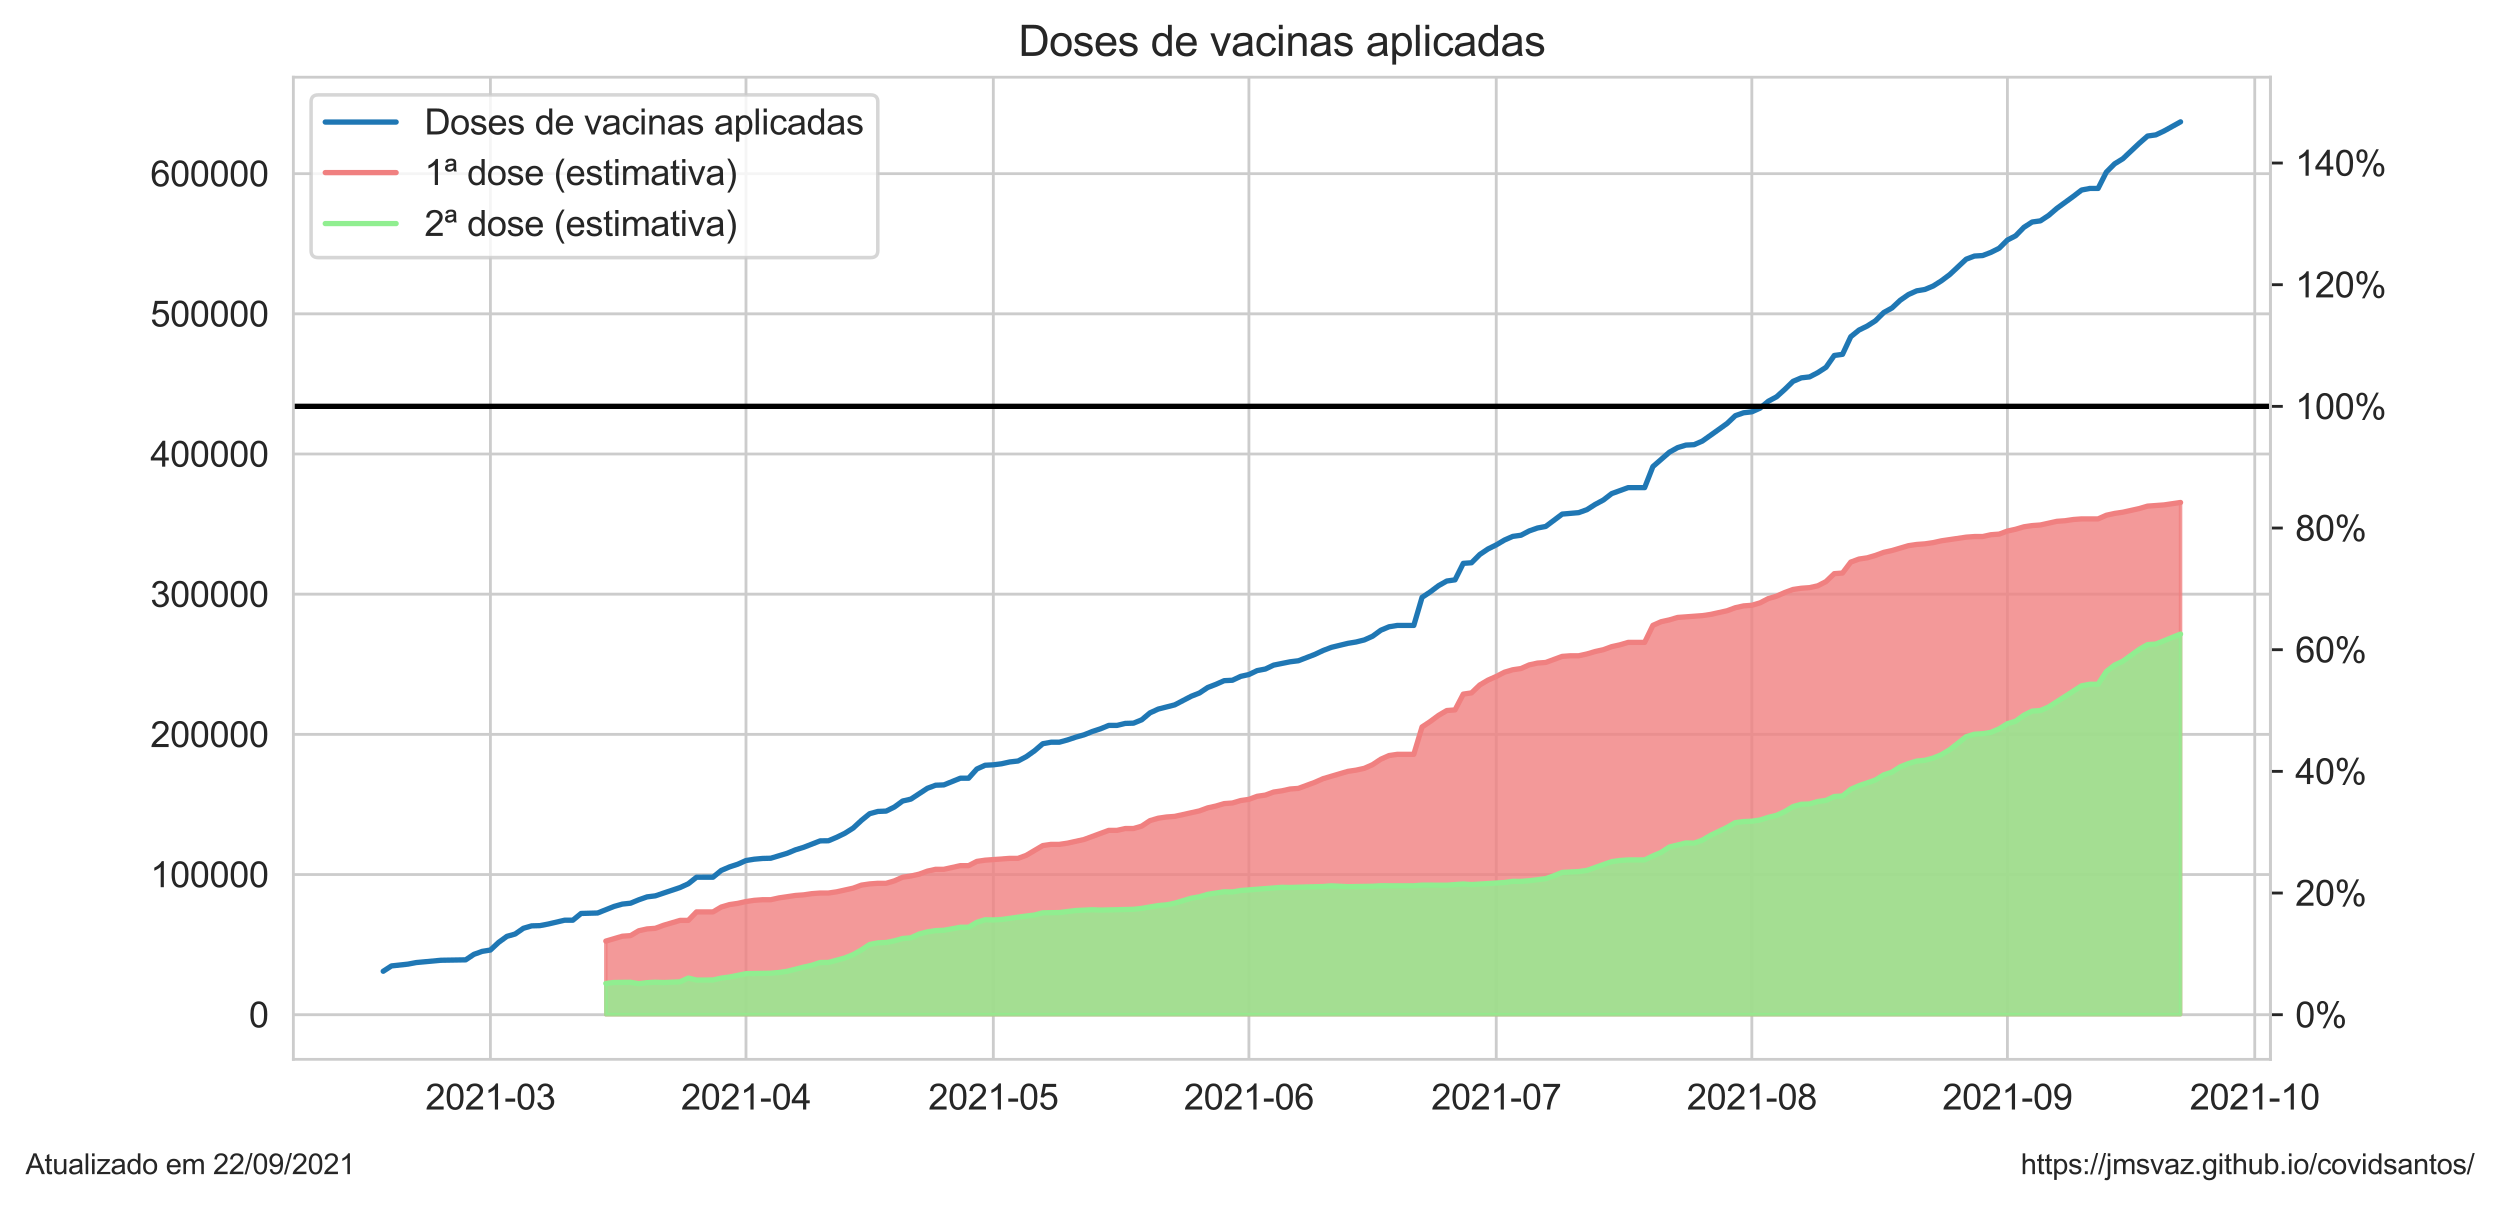 <?xml version="1.0" encoding="utf-8" standalone="no"?>
<!DOCTYPE svg PUBLIC "-//W3C//DTD SVG 1.1//EN"
  "http://www.w3.org/Graphics/SVG/1.1/DTD/svg11.dtd">
<svg height="340.273pt" version="1.1" viewBox="0 0 705.6 340.273" width="705.6pt" xmlns="http://www.w3.org/2000/svg" xmlns:xlink="http://www.w3.org/1999/xlink">
 <defs>
  <style type="text/css">*{stroke-linecap:butt;stroke-linejoin:round;}</style>
 </defs>
 <g id="figure_1">
  <g id="patch_1">
   <path d="M 0 340.273 
L 705.6 340.273 
L 705.6 0 
L 0 0 
z
" style="fill:#ffffff;"/>
  </g>
  <g id="axes_1">
   <g id="patch_2">
    <path d="M 82.8 298.989 
L 640.8 298.989 
L 640.8 21.789 
L 82.8 21.789 
z
" style="fill:#ffffff;"/>
   </g>
   <g id="axes_2">
    <g id="patch_3">
     <path d="M 640.8 298.989 
L 640.8 298.989 
L 640.8 21.789 
L 640.8 21.789 
z
" style="fill:#ffffff;"/>
    </g>
    <g id="matplotlib.axis_1"/>
    <g id="matplotlib.axis_2">
     <g id="ytick_1">
      <g id="line2d_1">
       <path clip-path="url(#pe6fac5e128)" d="M 640.8 286.389 
L 640.8 286.389 
" style="fill:none;stroke:#cccccc;stroke-linecap:round;stroke-width:0.8;"/>
      </g>
      <g id="line2d_2">
       <defs>
        <path d="M 0 0 
L 3.5 0 
" id="me8fd529743" style="stroke:#262626;stroke-width:0.8;"/>
       </defs>
       <g>
        <use style="fill:#262626;stroke:#262626;stroke-width:0.8;" x="640.8" xlink:href="#me8fd529743" y="286.389"/>
       </g>
      </g>
      <g id="text_1">
       <!-- 0% -->
       <g style="fill:#262626;" transform="translate(647.8 289.968)scale(0.1 -0.1)">
        <defs>
         <path d="M 266 2259 
Q 266 3072 433 3567 
Q 600 4063 929 4331 
Q 1259 4600 1759 4600 
Q 2128 4600 2406 4451 
Q 2684 4303 2865 4023 
Q 3047 3744 3150 3342 
Q 3253 2941 3253 2259 
Q 3253 1453 3087 958 
Q 2922 463 2592 192 
Q 2263 -78 1759 -78 
Q 1097 -78 719 397 
Q 266 969 266 2259 
z
M 844 2259 
Q 844 1131 1108 757 
Q 1372 384 1759 384 
Q 2147 384 2411 759 
Q 2675 1134 2675 2259 
Q 2675 3391 2411 3762 
Q 2147 4134 1753 4134 
Q 1366 4134 1134 3806 
Q 844 3388 844 2259 
z
" id="ArialMT-30" transform="scale(0.016)"/>
         <path d="M 372 3481 
Q 372 3972 619 4315 
Q 866 4659 1334 4659 
Q 1766 4659 2048 4351 
Q 2331 4044 2331 3447 
Q 2331 2866 2045 2552 
Q 1759 2238 1341 2238 
Q 925 2238 648 2547 
Q 372 2856 372 3481 
z
M 1350 4272 
Q 1141 4272 1002 4090 
Q 863 3909 863 3425 
Q 863 2984 1003 2804 
Q 1144 2625 1350 2625 
Q 1563 2625 1702 2806 
Q 1841 2988 1841 3469 
Q 1841 3913 1700 4092 
Q 1559 4272 1350 4272 
z
M 1353 -169 
L 3859 4659 
L 4316 4659 
L 1819 -169 
L 1353 -169 
z
M 3334 1075 
Q 3334 1569 3581 1911 
Q 3828 2253 4300 2253 
Q 4731 2253 5014 1945 
Q 5297 1638 5297 1041 
Q 5297 459 5011 145 
Q 4725 -169 4303 -169 
Q 3888 -169 3611 142 
Q 3334 453 3334 1075 
z
M 4316 1866 
Q 4103 1866 3964 1684 
Q 3825 1503 3825 1019 
Q 3825 581 3965 400 
Q 4106 219 4313 219 
Q 4528 219 4667 400 
Q 4806 581 4806 1063 
Q 4806 1506 4665 1686 
Q 4525 1866 4316 1866 
z
" id="ArialMT-25" transform="scale(0.016)"/>
        </defs>
        <use xlink:href="#ArialMT-30"/>
        <use x="55.615" xlink:href="#ArialMT-25"/>
       </g>
      </g>
     </g>
     <g id="ytick_2">
      <g id="line2d_3">
       <path clip-path="url(#pe6fac5e128)" d="M 640.8 252.05 
L 640.8 252.05 
" style="fill:none;stroke:#cccccc;stroke-linecap:round;stroke-width:0.8;"/>
      </g>
      <g id="line2d_4">
       <g>
        <use style="fill:#262626;stroke:#262626;stroke-width:0.8;" x="640.8" xlink:href="#me8fd529743" y="252.05"/>
       </g>
      </g>
      <g id="text_2">
       <!-- 20% -->
       <g style="fill:#262626;" transform="translate(647.8 255.628)scale(0.1 -0.1)">
        <defs>
         <path d="M 3222 541 
L 3222 0 
L 194 0 
Q 188 203 259 391 
Q 375 700 629 1000 
Q 884 1300 1366 1694 
Q 2113 2306 2375 2664 
Q 2638 3022 2638 3341 
Q 2638 3675 2398 3904 
Q 2159 4134 1775 4134 
Q 1369 4134 1125 3890 
Q 881 3647 878 3216 
L 300 3275 
Q 359 3922 746 4261 
Q 1134 4600 1788 4600 
Q 2447 4600 2831 4234 
Q 3216 3869 3216 3328 
Q 3216 3053 3103 2787 
Q 2991 2522 2730 2228 
Q 2469 1934 1863 1422 
Q 1356 997 1212 845 
Q 1069 694 975 541 
L 3222 541 
z
" id="ArialMT-32" transform="scale(0.016)"/>
        </defs>
        <use xlink:href="#ArialMT-32"/>
        <use x="55.615" xlink:href="#ArialMT-30"/>
        <use x="111.23" xlink:href="#ArialMT-25"/>
       </g>
      </g>
     </g>
     <g id="ytick_3">
      <g id="line2d_5">
       <path clip-path="url(#pe6fac5e128)" d="M 640.8 217.71 
L 640.8 217.71 
" style="fill:none;stroke:#cccccc;stroke-linecap:round;stroke-width:0.8;"/>
      </g>
      <g id="line2d_6">
       <g>
        <use style="fill:#262626;stroke:#262626;stroke-width:0.8;" x="640.8" xlink:href="#me8fd529743" y="217.71"/>
       </g>
      </g>
      <g id="text_3">
       <!-- 40% -->
       <g style="fill:#262626;" transform="translate(647.8 221.289)scale(0.1 -0.1)">
        <defs>
         <path d="M 2069 0 
L 2069 1097 
L 81 1097 
L 81 1613 
L 2172 4581 
L 2631 4581 
L 2631 1613 
L 3250 1613 
L 3250 1097 
L 2631 1097 
L 2631 0 
L 2069 0 
z
M 2069 1613 
L 2069 3678 
L 634 1613 
L 2069 1613 
z
" id="ArialMT-34" transform="scale(0.016)"/>
        </defs>
        <use xlink:href="#ArialMT-34"/>
        <use x="55.615" xlink:href="#ArialMT-30"/>
        <use x="111.23" xlink:href="#ArialMT-25"/>
       </g>
      </g>
     </g>
     <g id="ytick_4">
      <g id="line2d_7">
       <path clip-path="url(#pe6fac5e128)" d="M 640.8 183.37 
L 640.8 183.37 
" style="fill:none;stroke:#cccccc;stroke-linecap:round;stroke-width:0.8;"/>
      </g>
      <g id="line2d_8">
       <g>
        <use style="fill:#262626;stroke:#262626;stroke-width:0.8;" x="640.8" xlink:href="#me8fd529743" y="183.37"/>
       </g>
      </g>
      <g id="text_4">
       <!-- 60% -->
       <g style="fill:#262626;" transform="translate(647.8 186.949)scale(0.1 -0.1)">
        <defs>
         <path d="M 3184 3459 
L 2625 3416 
Q 2550 3747 2413 3897 
Q 2184 4138 1850 4138 
Q 1581 4138 1378 3988 
Q 1113 3794 959 3422 
Q 806 3050 800 2363 
Q 1003 2672 1297 2822 
Q 1591 2972 1913 2972 
Q 2475 2972 2870 2558 
Q 3266 2144 3266 1488 
Q 3266 1056 3080 686 
Q 2894 316 2569 119 
Q 2244 -78 1831 -78 
Q 1128 -78 684 439 
Q 241 956 241 2144 
Q 241 3472 731 4075 
Q 1159 4600 1884 4600 
Q 2425 4600 2770 4297 
Q 3116 3994 3184 3459 
z
M 888 1484 
Q 888 1194 1011 928 
Q 1134 663 1356 523 
Q 1578 384 1822 384 
Q 2178 384 2434 671 
Q 2691 959 2691 1453 
Q 2691 1928 2437 2201 
Q 2184 2475 1800 2475 
Q 1419 2475 1153 2201 
Q 888 1928 888 1484 
z
" id="ArialMT-36" transform="scale(0.016)"/>
        </defs>
        <use xlink:href="#ArialMT-36"/>
        <use x="55.615" xlink:href="#ArialMT-30"/>
        <use x="111.23" xlink:href="#ArialMT-25"/>
       </g>
      </g>
     </g>
     <g id="ytick_5">
      <g id="line2d_9">
       <path clip-path="url(#pe6fac5e128)" d="M 640.8 149.03 
L 640.8 149.03 
" style="fill:none;stroke:#cccccc;stroke-linecap:round;stroke-width:0.8;"/>
      </g>
      <g id="line2d_10">
       <g>
        <use style="fill:#262626;stroke:#262626;stroke-width:0.8;" x="640.8" xlink:href="#me8fd529743" y="149.03"/>
       </g>
      </g>
      <g id="text_5">
       <!-- 80% -->
       <g style="fill:#262626;" transform="translate(647.8 152.609)scale(0.1 -0.1)">
        <defs>
         <path d="M 1131 2484 
Q 781 2613 612 2850 
Q 444 3088 444 3419 
Q 444 3919 803 4259 
Q 1163 4600 1759 4600 
Q 2359 4600 2725 4251 
Q 3091 3903 3091 3403 
Q 3091 3084 2923 2848 
Q 2756 2613 2416 2484 
Q 2838 2347 3058 2040 
Q 3278 1734 3278 1309 
Q 3278 722 2862 322 
Q 2447 -78 1769 -78 
Q 1091 -78 675 323 
Q 259 725 259 1325 
Q 259 1772 486 2073 
Q 713 2375 1131 2484 
z
M 1019 3438 
Q 1019 3113 1228 2906 
Q 1438 2700 1772 2700 
Q 2097 2700 2305 2904 
Q 2513 3109 2513 3406 
Q 2513 3716 2298 3927 
Q 2084 4138 1766 4138 
Q 1444 4138 1231 3931 
Q 1019 3725 1019 3438 
z
M 838 1322 
Q 838 1081 952 856 
Q 1066 631 1291 507 
Q 1516 384 1775 384 
Q 2178 384 2440 643 
Q 2703 903 2703 1303 
Q 2703 1709 2433 1975 
Q 2163 2241 1756 2241 
Q 1359 2241 1098 1978 
Q 838 1716 838 1322 
z
" id="ArialMT-38" transform="scale(0.016)"/>
        </defs>
        <use xlink:href="#ArialMT-38"/>
        <use x="55.615" xlink:href="#ArialMT-30"/>
        <use x="111.23" xlink:href="#ArialMT-25"/>
       </g>
      </g>
     </g>
     <g id="ytick_6">
      <g id="line2d_11">
       <path clip-path="url(#pe6fac5e128)" d="M 640.8 114.69 
L 640.8 114.69 
" style="fill:none;stroke:#cccccc;stroke-linecap:round;stroke-width:0.8;"/>
      </g>
      <g id="line2d_12">
       <g>
        <use style="fill:#262626;stroke:#262626;stroke-width:0.8;" x="640.8" xlink:href="#me8fd529743" y="114.69"/>
       </g>
      </g>
      <g id="text_6">
       <!-- 100% -->
       <g style="fill:#262626;" transform="translate(647.8 118.269)scale(0.1 -0.1)">
        <defs>
         <path d="M 2384 0 
L 1822 0 
L 1822 3584 
Q 1619 3391 1289 3197 
Q 959 3003 697 2906 
L 697 3450 
Q 1169 3672 1522 3987 
Q 1875 4303 2022 4600 
L 2384 4600 
L 2384 0 
z
" id="ArialMT-31" transform="scale(0.016)"/>
        </defs>
        <use xlink:href="#ArialMT-31"/>
        <use x="55.615" xlink:href="#ArialMT-30"/>
        <use x="111.23" xlink:href="#ArialMT-30"/>
        <use x="166.846" xlink:href="#ArialMT-25"/>
       </g>
      </g>
     </g>
     <g id="ytick_7">
      <g id="line2d_13">
       <path clip-path="url(#pe6fac5e128)" d="M 640.8 80.351 
L 640.8 80.351 
" style="fill:none;stroke:#cccccc;stroke-linecap:round;stroke-width:0.8;"/>
      </g>
      <g id="line2d_14">
       <g>
        <use style="fill:#262626;stroke:#262626;stroke-width:0.8;" x="640.8" xlink:href="#me8fd529743" y="80.351"/>
       </g>
      </g>
      <g id="text_7">
       <!-- 120% -->
       <g style="fill:#262626;" transform="translate(647.8 83.929)scale(0.1 -0.1)">
        <use xlink:href="#ArialMT-31"/>
        <use x="55.615" xlink:href="#ArialMT-32"/>
        <use x="111.23" xlink:href="#ArialMT-30"/>
        <use x="166.846" xlink:href="#ArialMT-25"/>
       </g>
      </g>
     </g>
     <g id="ytick_8">
      <g id="line2d_15">
       <path clip-path="url(#pe6fac5e128)" d="M 640.8 46.011 
L 640.8 46.011 
" style="fill:none;stroke:#cccccc;stroke-linecap:round;stroke-width:0.8;"/>
      </g>
      <g id="line2d_16">
       <g>
        <use style="fill:#262626;stroke:#262626;stroke-width:0.8;" x="640.8" xlink:href="#me8fd529743" y="46.011"/>
       </g>
      </g>
      <g id="text_8">
       <!-- 140% -->
       <g style="fill:#262626;" transform="translate(647.8 49.59)scale(0.1 -0.1)">
        <use xlink:href="#ArialMT-31"/>
        <use x="55.615" xlink:href="#ArialMT-34"/>
        <use x="111.23" xlink:href="#ArialMT-30"/>
        <use x="166.846" xlink:href="#ArialMT-25"/>
       </g>
      </g>
     </g>
    </g>
    <g id="patch_4">
     <path d="M 640.8 298.989 
L 640.8 21.789 
" style="fill:none;stroke:#cccccc;stroke-linecap:square;stroke-linejoin:miter;stroke-width:0.8;"/>
    </g>
   </g>
   <g id="matplotlib.axis_3">
    <g id="xtick_1">
     <g id="line2d_17">
      <path clip-path="url(#pfc52547e7a)" d="M 138.414 298.989 
L 138.414 21.789 
" style="fill:none;stroke:#cccccc;stroke-linecap:round;stroke-width:0.8;"/>
     </g>
     <g id="text_9">
      <!-- 2021-03 -->
      <g style="fill:#262626;" transform="translate(120.066 313.147)scale(0.1 -0.1)">
       <defs>
        <path d="M 203 1375 
L 203 1941 
L 1931 1941 
L 1931 1375 
L 203 1375 
z
" id="ArialMT-2d" transform="scale(0.016)"/>
        <path d="M 269 1209 
L 831 1284 
Q 928 806 1161 595 
Q 1394 384 1728 384 
Q 2125 384 2398 659 
Q 2672 934 2672 1341 
Q 2672 1728 2419 1979 
Q 2166 2231 1775 2231 
Q 1616 2231 1378 2169 
L 1441 2663 
Q 1497 2656 1531 2656 
Q 1891 2656 2178 2843 
Q 2466 3031 2466 3422 
Q 2466 3731 2256 3934 
Q 2047 4138 1716 4138 
Q 1388 4138 1169 3931 
Q 950 3725 888 3313 
L 325 3413 
Q 428 3978 793 4289 
Q 1159 4600 1703 4600 
Q 2078 4600 2393 4439 
Q 2709 4278 2876 4000 
Q 3044 3722 3044 3409 
Q 3044 3113 2884 2869 
Q 2725 2625 2413 2481 
Q 2819 2388 3044 2092 
Q 3269 1797 3269 1353 
Q 3269 753 2831 336 
Q 2394 -81 1725 -81 
Q 1122 -81 723 278 
Q 325 638 269 1209 
z
" id="ArialMT-33" transform="scale(0.016)"/>
       </defs>
       <use xlink:href="#ArialMT-32"/>
       <use x="55.615" xlink:href="#ArialMT-30"/>
       <use x="111.23" xlink:href="#ArialMT-32"/>
       <use x="166.846" xlink:href="#ArialMT-31"/>
       <use x="222.461" xlink:href="#ArialMT-2d"/>
       <use x="255.762" xlink:href="#ArialMT-30"/>
       <use x="311.377" xlink:href="#ArialMT-33"/>
      </g>
     </g>
    </g>
    <g id="xtick_2">
     <g id="line2d_18">
      <path clip-path="url(#pfc52547e7a)" d="M 210.549 298.989 
L 210.549 21.789 
" style="fill:none;stroke:#cccccc;stroke-linecap:round;stroke-width:0.8;"/>
     </g>
     <g id="text_10">
      <!-- 2021-04 -->
      <g style="fill:#262626;" transform="translate(192.201 313.147)scale(0.1 -0.1)">
       <use xlink:href="#ArialMT-32"/>
       <use x="55.615" xlink:href="#ArialMT-30"/>
       <use x="111.23" xlink:href="#ArialMT-32"/>
       <use x="166.846" xlink:href="#ArialMT-31"/>
       <use x="222.461" xlink:href="#ArialMT-2d"/>
       <use x="255.762" xlink:href="#ArialMT-30"/>
       <use x="311.377" xlink:href="#ArialMT-34"/>
      </g>
     </g>
    </g>
    <g id="xtick_3">
     <g id="line2d_19">
      <path clip-path="url(#pfc52547e7a)" d="M 280.357 298.989 
L 280.357 21.789 
" style="fill:none;stroke:#cccccc;stroke-linecap:round;stroke-width:0.8;"/>
     </g>
     <g id="text_11">
      <!-- 2021-05 -->
      <g style="fill:#262626;" transform="translate(262.009 313.147)scale(0.1 -0.1)">
       <defs>
        <path d="M 266 1200 
L 856 1250 
Q 922 819 1161 601 
Q 1400 384 1738 384 
Q 2144 384 2425 690 
Q 2706 997 2706 1503 
Q 2706 1984 2436 2262 
Q 2166 2541 1728 2541 
Q 1456 2541 1237 2417 
Q 1019 2294 894 2097 
L 366 2166 
L 809 4519 
L 3088 4519 
L 3088 3981 
L 1259 3981 
L 1013 2750 
Q 1425 3038 1878 3038 
Q 2478 3038 2890 2622 
Q 3303 2206 3303 1553 
Q 3303 931 2941 478 
Q 2500 -78 1738 -78 
Q 1113 -78 717 272 
Q 322 622 266 1200 
z
" id="ArialMT-35" transform="scale(0.016)"/>
       </defs>
       <use xlink:href="#ArialMT-32"/>
       <use x="55.615" xlink:href="#ArialMT-30"/>
       <use x="111.23" xlink:href="#ArialMT-32"/>
       <use x="166.846" xlink:href="#ArialMT-31"/>
       <use x="222.461" xlink:href="#ArialMT-2d"/>
       <use x="255.762" xlink:href="#ArialMT-30"/>
       <use x="311.377" xlink:href="#ArialMT-35"/>
      </g>
     </g>
    </g>
    <g id="xtick_4">
     <g id="line2d_20">
      <path clip-path="url(#pfc52547e7a)" d="M 352.492 298.989 
L 352.492 21.789 
" style="fill:none;stroke:#cccccc;stroke-linecap:round;stroke-width:0.8;"/>
     </g>
     <g id="text_12">
      <!-- 2021-06 -->
      <g style="fill:#262626;" transform="translate(334.145 313.147)scale(0.1 -0.1)">
       <use xlink:href="#ArialMT-32"/>
       <use x="55.615" xlink:href="#ArialMT-30"/>
       <use x="111.23" xlink:href="#ArialMT-32"/>
       <use x="166.846" xlink:href="#ArialMT-31"/>
       <use x="222.461" xlink:href="#ArialMT-2d"/>
       <use x="255.762" xlink:href="#ArialMT-30"/>
       <use x="311.377" xlink:href="#ArialMT-36"/>
      </g>
     </g>
    </g>
    <g id="xtick_5">
     <g id="line2d_21">
      <path clip-path="url(#pfc52547e7a)" d="M 422.3 298.989 
L 422.3 21.789 
" style="fill:none;stroke:#cccccc;stroke-linecap:round;stroke-width:0.8;"/>
     </g>
     <g id="text_13">
      <!-- 2021-07 -->
      <g style="fill:#262626;" transform="translate(403.953 313.147)scale(0.1 -0.1)">
       <defs>
        <path d="M 303 3981 
L 303 4522 
L 3269 4522 
L 3269 4084 
Q 2831 3619 2401 2847 
Q 1972 2075 1738 1259 
Q 1569 684 1522 0 
L 944 0 
Q 953 541 1156 1306 
Q 1359 2072 1739 2783 
Q 2119 3494 2547 3981 
L 303 3981 
z
" id="ArialMT-37" transform="scale(0.016)"/>
       </defs>
       <use xlink:href="#ArialMT-32"/>
       <use x="55.615" xlink:href="#ArialMT-30"/>
       <use x="111.23" xlink:href="#ArialMT-32"/>
       <use x="166.846" xlink:href="#ArialMT-31"/>
       <use x="222.461" xlink:href="#ArialMT-2d"/>
       <use x="255.762" xlink:href="#ArialMT-30"/>
       <use x="311.377" xlink:href="#ArialMT-37"/>
      </g>
     </g>
    </g>
    <g id="xtick_6">
     <g id="line2d_22">
      <path clip-path="url(#pfc52547e7a)" d="M 494.436 298.989 
L 494.436 21.789 
" style="fill:none;stroke:#cccccc;stroke-linecap:round;stroke-width:0.8;"/>
     </g>
     <g id="text_14">
      <!-- 2021-08 -->
      <g style="fill:#262626;" transform="translate(476.088 313.147)scale(0.1 -0.1)">
       <use xlink:href="#ArialMT-32"/>
       <use x="55.615" xlink:href="#ArialMT-30"/>
       <use x="111.23" xlink:href="#ArialMT-32"/>
       <use x="166.846" xlink:href="#ArialMT-31"/>
       <use x="222.461" xlink:href="#ArialMT-2d"/>
       <use x="255.762" xlink:href="#ArialMT-30"/>
       <use x="311.377" xlink:href="#ArialMT-38"/>
      </g>
     </g>
    </g>
    <g id="xtick_7">
     <g id="line2d_23">
      <path clip-path="url(#pfc52547e7a)" d="M 566.571 298.989 
L 566.571 21.789 
" style="fill:none;stroke:#cccccc;stroke-linecap:round;stroke-width:0.8;"/>
     </g>
     <g id="text_15">
      <!-- 2021-09 -->
      <g style="fill:#262626;" transform="translate(548.223 313.147)scale(0.1 -0.1)">
       <defs>
        <path d="M 350 1059 
L 891 1109 
Q 959 728 1153 556 
Q 1347 384 1650 384 
Q 1909 384 2104 503 
Q 2300 622 2425 820 
Q 2550 1019 2634 1356 
Q 2719 1694 2719 2044 
Q 2719 2081 2716 2156 
Q 2547 1888 2255 1720 
Q 1963 1553 1622 1553 
Q 1053 1553 659 1965 
Q 266 2378 266 3053 
Q 266 3750 677 4175 
Q 1088 4600 1706 4600 
Q 2153 4600 2523 4359 
Q 2894 4119 3086 3673 
Q 3278 3228 3278 2384 
Q 3278 1506 3087 986 
Q 2897 466 2520 194 
Q 2144 -78 1638 -78 
Q 1100 -78 759 220 
Q 419 519 350 1059 
z
M 2653 3081 
Q 2653 3566 2395 3850 
Q 2138 4134 1775 4134 
Q 1400 4134 1122 3828 
Q 844 3522 844 3034 
Q 844 2597 1108 2323 
Q 1372 2050 1759 2050 
Q 2150 2050 2401 2323 
Q 2653 2597 2653 3081 
z
" id="ArialMT-39" transform="scale(0.016)"/>
       </defs>
       <use xlink:href="#ArialMT-32"/>
       <use x="55.615" xlink:href="#ArialMT-30"/>
       <use x="111.23" xlink:href="#ArialMT-32"/>
       <use x="166.846" xlink:href="#ArialMT-31"/>
       <use x="222.461" xlink:href="#ArialMT-2d"/>
       <use x="255.762" xlink:href="#ArialMT-30"/>
       <use x="311.377" xlink:href="#ArialMT-39"/>
      </g>
     </g>
    </g>
    <g id="xtick_8">
     <g id="line2d_24">
      <path clip-path="url(#pfc52547e7a)" d="M 636.379 298.989 
L 636.379 21.789 
" style="fill:none;stroke:#cccccc;stroke-linecap:round;stroke-width:0.8;"/>
     </g>
     <g id="text_16">
      <!-- 2021-10 -->
      <g style="fill:#262626;" transform="translate(618.031 313.147)scale(0.1 -0.1)">
       <use xlink:href="#ArialMT-32"/>
       <use x="55.615" xlink:href="#ArialMT-30"/>
       <use x="111.23" xlink:href="#ArialMT-32"/>
       <use x="166.846" xlink:href="#ArialMT-31"/>
       <use x="222.461" xlink:href="#ArialMT-2d"/>
       <use x="255.762" xlink:href="#ArialMT-31"/>
       <use x="311.377" xlink:href="#ArialMT-30"/>
      </g>
     </g>
    </g>
   </g>
   <g id="matplotlib.axis_4">
    <g id="ytick_9">
     <g id="line2d_25">
      <path clip-path="url(#pfc52547e7a)" d="M 82.8 286.389 
L 640.8 286.389 
" style="fill:none;stroke:#cccccc;stroke-linecap:round;stroke-width:0.8;"/>
     </g>
     <g id="text_17">
      <!-- 0 -->
      <g style="fill:#262626;" transform="translate(70.239 289.968)scale(0.1 -0.1)">
       <use xlink:href="#ArialMT-30"/>
      </g>
     </g>
    </g>
    <g id="ytick_10">
     <g id="line2d_26">
      <path clip-path="url(#pfc52547e7a)" d="M 82.8 246.827 
L 640.8 246.827 
" style="fill:none;stroke:#cccccc;stroke-linecap:round;stroke-width:0.8;"/>
     </g>
     <g id="text_18">
      <!-- 100000 -->
      <g style="fill:#262626;" transform="translate(42.434 250.405)scale(0.1 -0.1)">
       <use xlink:href="#ArialMT-31"/>
       <use x="55.615" xlink:href="#ArialMT-30"/>
       <use x="111.23" xlink:href="#ArialMT-30"/>
       <use x="166.846" xlink:href="#ArialMT-30"/>
       <use x="222.461" xlink:href="#ArialMT-30"/>
       <use x="278.076" xlink:href="#ArialMT-30"/>
      </g>
     </g>
    </g>
    <g id="ytick_11">
     <g id="line2d_27">
      <path clip-path="url(#pfc52547e7a)" d="M 82.8 207.264 
L 640.8 207.264 
" style="fill:none;stroke:#cccccc;stroke-linecap:round;stroke-width:0.8;"/>
     </g>
     <g id="text_19">
      <!-- 200000 -->
      <g style="fill:#262626;" transform="translate(42.434 210.843)scale(0.1 -0.1)">
       <use xlink:href="#ArialMT-32"/>
       <use x="55.615" xlink:href="#ArialMT-30"/>
       <use x="111.23" xlink:href="#ArialMT-30"/>
       <use x="166.846" xlink:href="#ArialMT-30"/>
       <use x="222.461" xlink:href="#ArialMT-30"/>
       <use x="278.076" xlink:href="#ArialMT-30"/>
      </g>
     </g>
    </g>
    <g id="ytick_12">
     <g id="line2d_28">
      <path clip-path="url(#pfc52547e7a)" d="M 82.8 167.701 
L 640.8 167.701 
" style="fill:none;stroke:#cccccc;stroke-linecap:round;stroke-width:0.8;"/>
     </g>
     <g id="text_20">
      <!-- 300000 -->
      <g style="fill:#262626;" transform="translate(42.434 171.28)scale(0.1 -0.1)">
       <use xlink:href="#ArialMT-33"/>
       <use x="55.615" xlink:href="#ArialMT-30"/>
       <use x="111.23" xlink:href="#ArialMT-30"/>
       <use x="166.846" xlink:href="#ArialMT-30"/>
       <use x="222.461" xlink:href="#ArialMT-30"/>
       <use x="278.076" xlink:href="#ArialMT-30"/>
      </g>
     </g>
    </g>
    <g id="ytick_13">
     <g id="line2d_29">
      <path clip-path="url(#pfc52547e7a)" d="M 82.8 128.138 
L 640.8 128.138 
" style="fill:none;stroke:#cccccc;stroke-linecap:round;stroke-width:0.8;"/>
     </g>
     <g id="text_21">
      <!-- 400000 -->
      <g style="fill:#262626;" transform="translate(42.434 131.717)scale(0.1 -0.1)">
       <use xlink:href="#ArialMT-34"/>
       <use x="55.615" xlink:href="#ArialMT-30"/>
       <use x="111.23" xlink:href="#ArialMT-30"/>
       <use x="166.846" xlink:href="#ArialMT-30"/>
       <use x="222.461" xlink:href="#ArialMT-30"/>
       <use x="278.076" xlink:href="#ArialMT-30"/>
      </g>
     </g>
    </g>
    <g id="ytick_14">
     <g id="line2d_30">
      <path clip-path="url(#pfc52547e7a)" d="M 82.8 88.575 
L 640.8 88.575 
" style="fill:none;stroke:#cccccc;stroke-linecap:round;stroke-width:0.8;"/>
     </g>
     <g id="text_22">
      <!-- 500000 -->
      <g style="fill:#262626;" transform="translate(42.434 92.154)scale(0.1 -0.1)">
       <use xlink:href="#ArialMT-35"/>
       <use x="55.615" xlink:href="#ArialMT-30"/>
       <use x="111.23" xlink:href="#ArialMT-30"/>
       <use x="166.846" xlink:href="#ArialMT-30"/>
       <use x="222.461" xlink:href="#ArialMT-30"/>
       <use x="278.076" xlink:href="#ArialMT-30"/>
      </g>
     </g>
    </g>
    <g id="ytick_15">
     <g id="line2d_31">
      <path clip-path="url(#pfc52547e7a)" d="M 82.8 49.013 
L 640.8 49.013 
" style="fill:none;stroke:#cccccc;stroke-linecap:round;stroke-width:0.8;"/>
     </g>
     <g id="text_23">
      <!-- 600000 -->
      <g style="fill:#262626;" transform="translate(42.434 52.591)scale(0.1 -0.1)">
       <use xlink:href="#ArialMT-36"/>
       <use x="55.615" xlink:href="#ArialMT-30"/>
       <use x="111.23" xlink:href="#ArialMT-30"/>
       <use x="166.846" xlink:href="#ArialMT-30"/>
       <use x="222.461" xlink:href="#ArialMT-30"/>
       <use x="278.076" xlink:href="#ArialMT-30"/>
      </g>
     </g>
    </g>
   </g>
   <g id="PolyCollection_1">
    <defs>
     <path d="M 170.991 -53.884 
L 170.991 -74.659 
L 173.318 -75.346 
L 175.645 -76.033 
L 177.972 -76.205 
L 180.299 -77.578 
L 182.626 -78.093 
L 184.953 -78.265 
L 187.28 -79.124 
L 189.607 -79.81 
L 191.933 -80.497 
L 194.26 -80.497 
L 196.587 -82.901 
L 198.914 -82.901 
L 201.241 -82.901 
L 203.568 -84.274 
L 205.895 -84.961 
L 208.222 -85.305 
L 210.549 -85.82 
L 212.876 -86.163 
L 215.203 -86.335 
L 217.53 -86.335 
L 219.857 -86.85 
L 222.184 -87.193 
L 224.511 -87.537 
L 226.838 -87.708 
L 229.164 -88.052 
L 231.491 -88.224 
L 233.818 -88.224 
L 236.145 -88.567 
L 238.472 -89.082 
L 240.799 -89.597 
L 243.126 -90.456 
L 245.453 -90.799 
L 247.78 -90.971 
L 250.107 -90.971 
L 252.434 -91.658 
L 254.761 -92.688 
L 257.088 -93.031 
L 259.415 -93.546 
L 261.742 -94.405 
L 264.069 -94.92 
L 266.395 -94.92 
L 268.722 -95.435 
L 271.049 -95.95 
L 273.376 -95.95 
L 275.703 -97.152 
L 278.03 -97.495 
L 280.357 -97.667 
L 282.684 -97.839 
L 285.011 -98.01 
L 287.338 -98.01 
L 289.665 -98.869 
L 291.992 -100.242 
L 294.319 -101.616 
L 296.646 -101.959 
L 298.973 -101.959 
L 301.3 -102.303 
L 303.627 -102.818 
L 305.953 -103.333 
L 308.28 -104.192 
L 310.607 -105.05 
L 312.934 -105.909 
L 315.261 -105.909 
L 317.588 -106.424 
L 319.915 -106.424 
L 322.242 -107.11 
L 324.569 -108.656 
L 326.896 -109.343 
L 329.223 -109.686 
L 331.55 -109.858 
L 333.877 -110.373 
L 336.204 -110.888 
L 338.531 -111.403 
L 340.858 -112.261 
L 343.184 -112.777 
L 345.511 -113.463 
L 347.838 -113.635 
L 350.165 -114.322 
L 352.492 -114.665 
L 354.819 -115.524 
L 357.146 -115.867 
L 359.473 -116.726 
L 361.8 -117.069 
L 364.127 -117.584 
L 366.454 -117.756 
L 368.781 -118.614 
L 371.108 -119.473 
L 373.435 -120.503 
L 375.762 -121.19 
L 378.089 -121.877 
L 380.416 -122.563 
L 382.742 -122.907 
L 385.069 -123.422 
L 387.396 -124.452 
L 389.723 -125.997 
L 392.05 -127.028 
L 394.377 -127.371 
L 396.704 -127.371 
L 399.031 -127.371 
L 401.358 -135.097 
L 403.685 -136.643 
L 406.012 -138.36 
L 408.339 -139.733 
L 410.666 -139.905 
L 412.993 -144.369 
L 415.32 -144.713 
L 417.647 -146.945 
L 419.973 -148.318 
L 422.3 -149.348 
L 424.627 -150.55 
L 426.954 -151.237 
L 429.281 -151.58 
L 431.608 -152.611 
L 433.935 -153.126 
L 436.262 -153.297 
L 438.589 -154.156 
L 440.916 -155.014 
L 443.243 -155.186 
L 445.57 -155.186 
L 447.897 -155.701 
L 450.224 -156.388 
L 452.551 -156.903 
L 454.878 -157.762 
L 457.205 -158.277 
L 459.531 -158.964 
L 461.858 -158.964 
L 464.185 -158.964 
L 466.512 -163.771 
L 468.839 -164.801 
L 471.166 -165.316 
L 473.493 -166.003 
L 475.82 -166.175 
L 478.147 -166.347 
L 480.474 -166.518 
L 482.801 -166.862 
L 485.128 -167.377 
L 487.455 -167.892 
L 489.782 -168.75 
L 492.109 -169.265 
L 494.436 -169.437 
L 496.762 -170.124 
L 499.089 -171.326 
L 501.416 -172.013 
L 503.743 -173.043 
L 506.07 -173.901 
L 508.397 -174.245 
L 510.724 -174.416 
L 513.051 -174.932 
L 515.378 -176.133 
L 517.705 -178.366 
L 520.032 -178.537 
L 522.359 -181.628 
L 524.686 -182.486 
L 527.013 -182.83 
L 529.34 -183.516 
L 531.667 -184.375 
L 533.993 -184.89 
L 536.32 -185.577 
L 538.647 -186.264 
L 540.974 -186.607 
L 543.301 -186.779 
L 545.628 -187.122 
L 547.955 -187.637 
L 550.282 -187.981 
L 552.609 -188.324 
L 554.936 -188.667 
L 557.263 -188.839 
L 559.59 -188.839 
L 561.917 -189.354 
L 564.244 -189.526 
L 566.571 -190.384 
L 568.898 -190.9 
L 571.225 -191.586 
L 573.551 -191.93 
L 575.878 -192.101 
L 578.205 -192.617 
L 580.532 -193.132 
L 582.859 -193.303 
L 585.186 -193.647 
L 587.513 -193.818 
L 589.84 -193.818 
L 592.167 -193.818 
L 594.494 -194.849 
L 596.821 -195.364 
L 599.148 -195.707 
L 601.475 -196.222 
L 603.802 -196.737 
L 606.129 -197.424 
L 608.456 -197.596 
L 610.782 -197.768 
L 613.109 -198.111 
L 615.436 -198.454 
L 615.436 -53.884 
L 615.436 -53.884 
L 613.109 -53.884 
L 610.782 -53.884 
L 608.456 -53.884 
L 606.129 -53.884 
L 603.802 -53.884 
L 601.475 -53.884 
L 599.148 -53.884 
L 596.821 -53.884 
L 594.494 -53.884 
L 592.167 -53.884 
L 589.84 -53.884 
L 587.513 -53.884 
L 585.186 -53.884 
L 582.859 -53.884 
L 580.532 -53.884 
L 578.205 -53.884 
L 575.878 -53.884 
L 573.551 -53.884 
L 571.225 -53.884 
L 568.898 -53.884 
L 566.571 -53.884 
L 564.244 -53.884 
L 561.917 -53.884 
L 559.59 -53.884 
L 557.263 -53.884 
L 554.936 -53.884 
L 552.609 -53.884 
L 550.282 -53.884 
L 547.955 -53.884 
L 545.628 -53.884 
L 543.301 -53.884 
L 540.974 -53.884 
L 538.647 -53.884 
L 536.32 -53.884 
L 533.993 -53.884 
L 531.667 -53.884 
L 529.34 -53.884 
L 527.013 -53.884 
L 524.686 -53.884 
L 522.359 -53.884 
L 520.032 -53.884 
L 517.705 -53.884 
L 515.378 -53.884 
L 513.051 -53.884 
L 510.724 -53.884 
L 508.397 -53.884 
L 506.07 -53.884 
L 503.743 -53.884 
L 501.416 -53.884 
L 499.089 -53.884 
L 496.762 -53.884 
L 494.436 -53.884 
L 492.109 -53.884 
L 489.782 -53.884 
L 487.455 -53.884 
L 485.128 -53.884 
L 482.801 -53.884 
L 480.474 -53.884 
L 478.147 -53.884 
L 475.82 -53.884 
L 473.493 -53.884 
L 471.166 -53.884 
L 468.839 -53.884 
L 466.512 -53.884 
L 464.185 -53.884 
L 461.858 -53.884 
L 459.531 -53.884 
L 457.205 -53.884 
L 454.878 -53.884 
L 452.551 -53.884 
L 450.224 -53.884 
L 447.897 -53.884 
L 445.57 -53.884 
L 443.243 -53.884 
L 440.916 -53.884 
L 438.589 -53.884 
L 436.262 -53.884 
L 433.935 -53.884 
L 431.608 -53.884 
L 429.281 -53.884 
L 426.954 -53.884 
L 424.627 -53.884 
L 422.3 -53.884 
L 419.973 -53.884 
L 417.647 -53.884 
L 415.32 -53.884 
L 412.993 -53.884 
L 410.666 -53.884 
L 408.339 -53.884 
L 406.012 -53.884 
L 403.685 -53.884 
L 401.358 -53.884 
L 399.031 -53.884 
L 396.704 -53.884 
L 394.377 -53.884 
L 392.05 -53.884 
L 389.723 -53.884 
L 387.396 -53.884 
L 385.069 -53.884 
L 382.742 -53.884 
L 380.416 -53.884 
L 378.089 -53.884 
L 375.762 -53.884 
L 373.435 -53.884 
L 371.108 -53.884 
L 368.781 -53.884 
L 366.454 -53.884 
L 364.127 -53.884 
L 361.8 -53.884 
L 359.473 -53.884 
L 357.146 -53.884 
L 354.819 -53.884 
L 352.492 -53.884 
L 350.165 -53.884 
L 347.838 -53.884 
L 345.511 -53.884 
L 343.184 -53.884 
L 340.858 -53.884 
L 338.531 -53.884 
L 336.204 -53.884 
L 333.877 -53.884 
L 331.55 -53.884 
L 329.223 -53.884 
L 326.896 -53.884 
L 324.569 -53.884 
L 322.242 -53.884 
L 319.915 -53.884 
L 317.588 -53.884 
L 315.261 -53.884 
L 312.934 -53.884 
L 310.607 -53.884 
L 308.28 -53.884 
L 305.953 -53.884 
L 303.627 -53.884 
L 301.3 -53.884 
L 298.973 -53.884 
L 296.646 -53.884 
L 294.319 -53.884 
L 291.992 -53.884 
L 289.665 -53.884 
L 287.338 -53.884 
L 285.011 -53.884 
L 282.684 -53.884 
L 280.357 -53.884 
L 278.03 -53.884 
L 275.703 -53.884 
L 273.376 -53.884 
L 271.049 -53.884 
L 268.722 -53.884 
L 266.395 -53.884 
L 264.069 -53.884 
L 261.742 -53.884 
L 259.415 -53.884 
L 257.088 -53.884 
L 254.761 -53.884 
L 252.434 -53.884 
L 250.107 -53.884 
L 247.78 -53.884 
L 245.453 -53.884 
L 243.126 -53.884 
L 240.799 -53.884 
L 238.472 -53.884 
L 236.145 -53.884 
L 233.818 -53.884 
L 231.491 -53.884 
L 229.164 -53.884 
L 226.838 -53.884 
L 224.511 -53.884 
L 222.184 -53.884 
L 219.857 -53.884 
L 217.53 -53.884 
L 215.203 -53.884 
L 212.876 -53.884 
L 210.549 -53.884 
L 208.222 -53.884 
L 205.895 -53.884 
L 203.568 -53.884 
L 201.241 -53.884 
L 198.914 -53.884 
L 196.587 -53.884 
L 194.26 -53.884 
L 191.933 -53.884 
L 189.607 -53.884 
L 187.28 -53.884 
L 184.953 -53.884 
L 182.626 -53.884 
L 180.299 -53.884 
L 177.972 -53.884 
L 175.645 -53.884 
L 173.318 -53.884 
L 170.991 -53.884 
z
" id="m508bc6482e" style="stroke:#f08080;stroke-opacity:0.8;"/>
    </defs>
    <g clip-path="url(#pfc52547e7a)">
     <use style="fill:#f08080;fill-opacity:0.8;stroke:#f08080;stroke-opacity:0.8;" x="0" xlink:href="#m508bc6482e" y="340.273"/>
    </g>
   </g>
   <g id="PolyCollection_2">
    <defs>
     <path d="M 170.991 -53.884 
L 170.991 -62.713 
L 173.318 -62.98 
L 175.645 -62.953 
L 177.972 -63.035 
L 180.299 -62.624 
L 182.626 -62.928 
L 184.953 -63.047 
L 187.28 -62.959 
L 189.607 -63.109 
L 191.933 -63.159 
L 194.26 -64.226 
L 196.587 -63.664 
L 198.914 -63.676 
L 201.241 -63.676 
L 203.568 -64.215 
L 205.895 -64.518 
L 208.222 -64.936 
L 210.549 -65.458 
L 212.876 -65.493 
L 215.203 -65.532 
L 217.53 -65.593 
L 219.857 -65.798 
L 222.184 -66.138 
L 224.511 -66.766 
L 226.838 -67.312 
L 229.164 -67.845 
L 231.491 -68.608 
L 233.818 -68.637 
L 236.145 -69.276 
L 238.472 -69.898 
L 240.799 -70.851 
L 243.126 -72.152 
L 245.453 -73.702 
L 247.78 -74.161 
L 250.107 -74.263 
L 252.434 -74.73 
L 254.761 -75.39 
L 257.088 -75.588 
L 259.415 -76.647 
L 261.742 -77.264 
L 264.069 -77.616 
L 266.395 -77.706 
L 268.722 -78.089 
L 271.049 -78.565 
L 273.376 -78.565 
L 275.703 -79.958 
L 278.03 -80.677 
L 280.357 -80.628 
L 282.684 -80.752 
L 285.011 -81.098 
L 287.338 -81.36 
L 289.665 -81.737 
L 291.992 -82.017 
L 294.319 -82.637 
L 296.646 -82.713 
L 298.973 -82.713 
L 301.3 -83.014 
L 303.627 -83.287 
L 305.953 -83.423 
L 308.28 -83.503 
L 310.607 -83.41 
L 312.934 -83.508 
L 315.261 -83.508 
L 317.588 -83.557 
L 319.915 -83.627 
L 322.242 -83.891 
L 324.569 -84.3 
L 326.896 -84.683 
L 329.223 -84.895 
L 331.55 -85.356 
L 333.877 -86.094 
L 336.204 -86.755 
L 338.531 -87.161 
L 340.858 -87.852 
L 343.184 -88.236 
L 345.511 -88.58 
L 347.838 -88.527 
L 350.165 -88.936 
L 352.492 -89.111 
L 354.819 -89.363 
L 357.146 -89.466 
L 359.473 -89.707 
L 361.8 -89.836 
L 364.127 -89.789 
L 366.454 -89.909 
L 368.781 -89.941 
L 371.108 -89.991 
L 373.435 -90.056 
L 375.762 -90.258 
L 378.089 -90.135 
L 380.416 -90.016 
L 382.742 -90.055 
L 385.069 -90.121 
L 387.396 -90.134 
L 389.723 -90.284 
L 392.05 -90.231 
L 394.377 -90.263 
L 396.704 -90.263 
L 399.031 -90.263 
L 401.358 -90.457 
L 403.685 -90.464 
L 406.012 -90.493 
L 408.339 -90.433 
L 410.666 -90.595 
L 412.993 -90.785 
L 415.32 -90.611 
L 417.647 -90.708 
L 419.973 -90.898 
L 422.3 -91.018 
L 424.627 -91.188 
L 426.954 -91.525 
L 429.281 -91.509 
L 431.608 -91.696 
L 433.935 -92.004 
L 436.262 -92.274 
L 438.589 -93.095 
L 440.916 -94.045 
L 443.243 -94.12 
L 445.57 -94.284 
L 447.897 -94.607 
L 450.224 -95.403 
L 452.551 -96.141 
L 454.878 -97.077 
L 457.205 -97.411 
L 459.531 -97.564 
L 461.858 -97.564 
L 464.185 -97.564 
L 466.512 -98.696 
L 468.839 -99.683 
L 471.166 -101.208 
L 473.493 -101.817 
L 475.82 -102.359 
L 478.147 -102.303 
L 480.474 -103.15 
L 482.801 -104.515 
L 485.128 -105.596 
L 487.455 -106.751 
L 489.782 -108.089 
L 492.109 -108.387 
L 494.436 -108.488 
L 496.762 -108.837 
L 499.089 -109.585 
L 501.416 -110.148 
L 503.743 -111.216 
L 506.07 -112.626 
L 508.397 -113.27 
L 510.724 -113.361 
L 513.051 -114.053 
L 515.378 -114.36 
L 517.705 -115.464 
L 520.032 -115.613 
L 522.359 -117.497 
L 524.686 -118.517 
L 527.013 -119.315 
L 529.34 -120.122 
L 531.667 -121.574 
L 533.993 -122.341 
L 536.32 -123.839 
L 538.647 -124.765 
L 540.974 -125.466 
L 543.301 -125.686 
L 545.628 -126.313 
L 547.955 -127.277 
L 550.282 -128.673 
L 552.609 -130.518 
L 554.936 -132.339 
L 557.263 -133.048 
L 559.59 -133.196 
L 561.917 -133.574 
L 564.244 -134.563 
L 566.571 -136.023 
L 568.898 -136.711 
L 571.225 -138.411 
L 573.551 -139.567 
L 575.878 -139.72 
L 578.205 -140.737 
L 580.532 -142.221 
L 582.859 -143.722 
L 585.186 -145.094 
L 587.513 -146.706 
L 589.84 -147.153 
L 592.167 -147.153 
L 594.494 -150.729 
L 596.821 -152.553 
L 599.148 -153.642 
L 601.475 -155.363 
L 603.802 -156.999 
L 606.129 -158.338 
L 608.456 -158.488 
L 610.782 -159.42 
L 613.109 -160.43 
L 615.436 -161.313 
L 615.436 -53.884 
L 615.436 -53.884 
L 613.109 -53.884 
L 610.782 -53.884 
L 608.456 -53.884 
L 606.129 -53.884 
L 603.802 -53.884 
L 601.475 -53.884 
L 599.148 -53.884 
L 596.821 -53.884 
L 594.494 -53.884 
L 592.167 -53.884 
L 589.84 -53.884 
L 587.513 -53.884 
L 585.186 -53.884 
L 582.859 -53.884 
L 580.532 -53.884 
L 578.205 -53.884 
L 575.878 -53.884 
L 573.551 -53.884 
L 571.225 -53.884 
L 568.898 -53.884 
L 566.571 -53.884 
L 564.244 -53.884 
L 561.917 -53.884 
L 559.59 -53.884 
L 557.263 -53.884 
L 554.936 -53.884 
L 552.609 -53.884 
L 550.282 -53.884 
L 547.955 -53.884 
L 545.628 -53.884 
L 543.301 -53.884 
L 540.974 -53.884 
L 538.647 -53.884 
L 536.32 -53.884 
L 533.993 -53.884 
L 531.667 -53.884 
L 529.34 -53.884 
L 527.013 -53.884 
L 524.686 -53.884 
L 522.359 -53.884 
L 520.032 -53.884 
L 517.705 -53.884 
L 515.378 -53.884 
L 513.051 -53.884 
L 510.724 -53.884 
L 508.397 -53.884 
L 506.07 -53.884 
L 503.743 -53.884 
L 501.416 -53.884 
L 499.089 -53.884 
L 496.762 -53.884 
L 494.436 -53.884 
L 492.109 -53.884 
L 489.782 -53.884 
L 487.455 -53.884 
L 485.128 -53.884 
L 482.801 -53.884 
L 480.474 -53.884 
L 478.147 -53.884 
L 475.82 -53.884 
L 473.493 -53.884 
L 471.166 -53.884 
L 468.839 -53.884 
L 466.512 -53.884 
L 464.185 -53.884 
L 461.858 -53.884 
L 459.531 -53.884 
L 457.205 -53.884 
L 454.878 -53.884 
L 452.551 -53.884 
L 450.224 -53.884 
L 447.897 -53.884 
L 445.57 -53.884 
L 443.243 -53.884 
L 440.916 -53.884 
L 438.589 -53.884 
L 436.262 -53.884 
L 433.935 -53.884 
L 431.608 -53.884 
L 429.281 -53.884 
L 426.954 -53.884 
L 424.627 -53.884 
L 422.3 -53.884 
L 419.973 -53.884 
L 417.647 -53.884 
L 415.32 -53.884 
L 412.993 -53.884 
L 410.666 -53.884 
L 408.339 -53.884 
L 406.012 -53.884 
L 403.685 -53.884 
L 401.358 -53.884 
L 399.031 -53.884 
L 396.704 -53.884 
L 394.377 -53.884 
L 392.05 -53.884 
L 389.723 -53.884 
L 387.396 -53.884 
L 385.069 -53.884 
L 382.742 -53.884 
L 380.416 -53.884 
L 378.089 -53.884 
L 375.762 -53.884 
L 373.435 -53.884 
L 371.108 -53.884 
L 368.781 -53.884 
L 366.454 -53.884 
L 364.127 -53.884 
L 361.8 -53.884 
L 359.473 -53.884 
L 357.146 -53.884 
L 354.819 -53.884 
L 352.492 -53.884 
L 350.165 -53.884 
L 347.838 -53.884 
L 345.511 -53.884 
L 343.184 -53.884 
L 340.858 -53.884 
L 338.531 -53.884 
L 336.204 -53.884 
L 333.877 -53.884 
L 331.55 -53.884 
L 329.223 -53.884 
L 326.896 -53.884 
L 324.569 -53.884 
L 322.242 -53.884 
L 319.915 -53.884 
L 317.588 -53.884 
L 315.261 -53.884 
L 312.934 -53.884 
L 310.607 -53.884 
L 308.28 -53.884 
L 305.953 -53.884 
L 303.627 -53.884 
L 301.3 -53.884 
L 298.973 -53.884 
L 296.646 -53.884 
L 294.319 -53.884 
L 291.992 -53.884 
L 289.665 -53.884 
L 287.338 -53.884 
L 285.011 -53.884 
L 282.684 -53.884 
L 280.357 -53.884 
L 278.03 -53.884 
L 275.703 -53.884 
L 273.376 -53.884 
L 271.049 -53.884 
L 268.722 -53.884 
L 266.395 -53.884 
L 264.069 -53.884 
L 261.742 -53.884 
L 259.415 -53.884 
L 257.088 -53.884 
L 254.761 -53.884 
L 252.434 -53.884 
L 250.107 -53.884 
L 247.78 -53.884 
L 245.453 -53.884 
L 243.126 -53.884 
L 240.799 -53.884 
L 238.472 -53.884 
L 236.145 -53.884 
L 233.818 -53.884 
L 231.491 -53.884 
L 229.164 -53.884 
L 226.838 -53.884 
L 224.511 -53.884 
L 222.184 -53.884 
L 219.857 -53.884 
L 217.53 -53.884 
L 215.203 -53.884 
L 212.876 -53.884 
L 210.549 -53.884 
L 208.222 -53.884 
L 205.895 -53.884 
L 203.568 -53.884 
L 201.241 -53.884 
L 198.914 -53.884 
L 196.587 -53.884 
L 194.26 -53.884 
L 191.933 -53.884 
L 189.607 -53.884 
L 187.28 -53.884 
L 184.953 -53.884 
L 182.626 -53.884 
L 180.299 -53.884 
L 177.972 -53.884 
L 175.645 -53.884 
L 173.318 -53.884 
L 170.991 -53.884 
z
" id="ma2f8873362" style="stroke:#90ee90;stroke-opacity:0.8;"/>
    </defs>
    <g clip-path="url(#pfc52547e7a)">
     <use style="fill:#90ee90;fill-opacity:0.8;stroke:#90ee90;stroke-opacity:0.8;" x="0" xlink:href="#ma2f8873362" y="340.273"/>
    </g>
   </g>
   <g id="line2d_32">
    <path clip-path="url(#pfc52547e7a)" d="M 108.164 274.125 
L 110.491 272.621 
L 115.144 272.115 
L 117.471 271.674 
L 124.452 271.025 
L 131.433 270.904 
L 133.76 269.352 
L 136.087 268.516 
L 138.414 268.137 
L 140.741 265.963 
L 143.068 264.278 
L 145.395 263.614 
L 147.722 261.999 
L 150.049 261.316 
L 152.375 261.25 
L 154.702 260.806 
L 159.356 259.718 
L 161.683 259.718 
L 164.01 257.814 
L 168.664 257.684 
L 173.318 255.83 
L 175.645 255.171 
L 177.972 254.918 
L 180.299 253.954 
L 182.626 253.135 
L 184.953 252.844 
L 191.933 250.5 
L 194.26 249.434 
L 196.587 247.592 
L 201.241 247.58 
L 203.568 245.668 
L 205.895 244.677 
L 208.222 243.916 
L 210.549 242.879 
L 212.876 242.501 
L 215.203 242.29 
L 217.53 242.229 
L 222.184 240.825 
L 224.511 239.854 
L 226.838 239.136 
L 231.491 237.325 
L 233.818 237.297 
L 236.145 236.314 
L 238.472 235.177 
L 240.799 233.708 
L 243.126 231.549 
L 245.453 229.656 
L 247.78 229.025 
L 250.107 228.923 
L 252.434 227.77 
L 254.761 226.079 
L 257.088 225.538 
L 261.742 222.488 
L 264.069 221.621 
L 266.395 221.531 
L 271.049 219.642 
L 273.376 219.642 
L 275.703 217.047 
L 278.03 215.985 
L 280.357 215.862 
L 282.684 215.566 
L 285.011 215.049 
L 287.338 214.787 
L 289.665 213.551 
L 291.992 211.898 
L 294.319 209.904 
L 296.646 209.484 
L 298.973 209.484 
L 301.3 208.84 
L 303.627 208.052 
L 305.953 207.401 
L 308.28 206.462 
L 310.607 205.697 
L 312.934 204.74 
L 315.261 204.74 
L 317.588 204.176 
L 319.915 204.106 
L 322.242 203.155 
L 324.569 201.201 
L 326.896 200.131 
L 331.55 198.943 
L 336.204 196.514 
L 338.531 195.593 
L 340.858 194.044 
L 343.184 193.144 
L 345.511 192.114 
L 347.838 191.995 
L 350.165 190.899 
L 352.492 190.38 
L 354.819 189.27 
L 357.146 188.824 
L 359.473 187.724 
L 364.127 186.783 
L 366.454 186.492 
L 371.108 184.694 
L 373.435 183.598 
L 375.762 182.709 
L 380.416 181.578 
L 382.742 181.195 
L 385.069 180.614 
L 387.396 179.571 
L 389.723 177.875 
L 392.05 176.899 
L 394.377 176.523 
L 399.031 176.523 
L 401.358 168.602 
L 403.685 167.051 
L 406.012 165.304 
L 408.339 163.991 
L 410.666 163.657 
L 412.993 159.003 
L 415.32 158.834 
L 417.647 156.504 
L 419.973 154.941 
L 422.3 153.79 
L 424.627 152.419 
L 426.954 151.394 
L 429.281 151.067 
L 431.608 149.85 
L 433.935 149.027 
L 436.262 148.585 
L 440.916 145.097 
L 445.57 144.687 
L 447.897 143.849 
L 450.224 142.365 
L 452.551 141.113 
L 454.878 139.318 
L 459.531 137.629 
L 464.185 137.629 
L 466.512 131.689 
L 471.166 127.633 
L 473.493 126.336 
L 475.82 125.623 
L 478.147 125.507 
L 480.474 124.489 
L 485.128 121.184 
L 487.455 119.514 
L 489.782 117.317 
L 492.109 116.504 
L 494.436 116.232 
L 496.762 115.196 
L 499.089 113.246 
L 501.416 111.996 
L 503.743 109.898 
L 506.07 107.63 
L 508.397 106.643 
L 510.724 106.379 
L 513.051 105.172 
L 515.378 103.663 
L 517.705 100.328 
L 520.032 100.006 
L 522.359 95.032 
L 524.686 93.153 
L 527.013 92.013 
L 529.34 90.519 
L 531.667 88.207 
L 533.993 86.926 
L 536.32 84.741 
L 538.647 83.128 
L 540.974 82.084 
L 543.301 81.692 
L 545.628 80.721 
L 547.955 79.242 
L 550.282 77.503 
L 554.936 73.15 
L 557.263 72.27 
L 559.59 72.122 
L 561.917 71.229 
L 564.244 70.068 
L 566.571 67.75 
L 568.898 66.547 
L 571.225 64.159 
L 573.551 62.66 
L 575.878 62.335 
L 578.205 60.803 
L 580.532 58.804 
L 585.186 55.416 
L 587.513 53.632 
L 589.84 53.185 
L 592.167 53.185 
L 594.494 48.579 
L 596.821 46.24 
L 599.148 44.808 
L 603.802 40.42 
L 606.129 38.395 
L 608.456 38.073 
L 610.782 36.97 
L 615.436 34.389 
L 615.436 34.389 
" style="fill:none;stroke:#1f77b4;stroke-linecap:round;stroke-width:1.5;"/>
   </g>
   <g id="line2d_33">
    <path clip-path="url(#pfc52547e7a)" d="M 170.991 265.614 
L 175.645 264.24 
L 177.972 264.069 
L 180.299 262.695 
L 182.626 262.18 
L 184.953 262.008 
L 187.28 261.15 
L 191.933 259.776 
L 194.26 259.776 
L 196.587 257.372 
L 201.241 257.372 
L 203.568 255.999 
L 205.895 255.312 
L 208.222 254.968 
L 210.549 254.453 
L 212.876 254.11 
L 215.203 253.938 
L 217.53 253.938 
L 219.857 253.423 
L 224.511 252.736 
L 226.838 252.565 
L 229.164 252.221 
L 231.491 252.05 
L 233.818 252.05 
L 236.145 251.706 
L 240.799 250.676 
L 243.126 249.817 
L 245.453 249.474 
L 247.78 249.302 
L 250.107 249.302 
L 252.434 248.616 
L 254.761 247.585 
L 257.088 247.242 
L 259.415 246.727 
L 261.742 245.868 
L 264.069 245.353 
L 266.395 245.353 
L 271.049 244.323 
L 273.376 244.323 
L 275.703 243.121 
L 278.03 242.778 
L 285.011 242.263 
L 287.338 242.263 
L 289.665 241.404 
L 294.319 238.657 
L 296.646 238.314 
L 298.973 238.314 
L 301.3 237.97 
L 305.953 236.94 
L 312.934 234.365 
L 315.261 234.365 
L 317.588 233.849 
L 319.915 233.849 
L 322.242 233.163 
L 324.569 231.617 
L 326.896 230.931 
L 329.223 230.587 
L 331.55 230.416 
L 338.531 228.87 
L 340.858 228.012 
L 343.184 227.497 
L 345.511 226.81 
L 347.838 226.638 
L 350.165 225.951 
L 352.492 225.608 
L 354.819 224.749 
L 357.146 224.406 
L 359.473 223.548 
L 361.8 223.204 
L 364.127 222.689 
L 366.454 222.517 
L 371.108 220.8 
L 373.435 219.77 
L 380.416 217.71 
L 382.742 217.366 
L 385.069 216.851 
L 387.396 215.821 
L 389.723 214.276 
L 392.05 213.246 
L 394.377 212.902 
L 399.031 212.902 
L 401.358 205.176 
L 403.685 203.63 
L 406.012 201.913 
L 408.339 200.54 
L 410.666 200.368 
L 412.993 195.904 
L 415.32 195.561 
L 417.647 193.329 
L 419.973 191.955 
L 422.3 190.925 
L 424.627 189.723 
L 426.954 189.036 
L 429.281 188.693 
L 431.608 187.662 
L 433.935 187.147 
L 436.262 186.976 
L 440.916 185.259 
L 443.243 185.087 
L 445.57 185.087 
L 447.897 184.572 
L 450.224 183.885 
L 452.551 183.37 
L 454.878 182.511 
L 457.205 181.996 
L 459.531 181.31 
L 464.185 181.31 
L 466.512 176.502 
L 468.839 175.472 
L 471.166 174.957 
L 473.493 174.27 
L 480.474 173.755 
L 482.801 173.411 
L 487.455 172.381 
L 489.782 171.523 
L 492.109 171.008 
L 494.436 170.836 
L 496.762 170.149 
L 499.089 168.947 
L 501.416 168.26 
L 503.743 167.23 
L 506.07 166.372 
L 508.397 166.028 
L 510.724 165.857 
L 513.051 165.342 
L 515.378 164.14 
L 517.705 161.908 
L 520.032 161.736 
L 522.359 158.645 
L 524.686 157.787 
L 527.013 157.443 
L 529.34 156.757 
L 531.667 155.898 
L 533.993 155.383 
L 538.647 154.009 
L 540.974 153.666 
L 543.301 153.494 
L 545.628 153.151 
L 547.955 152.636 
L 554.936 151.606 
L 557.263 151.434 
L 559.59 151.434 
L 561.917 150.919 
L 564.244 150.747 
L 566.571 149.889 
L 568.898 149.374 
L 571.225 148.687 
L 573.551 148.343 
L 575.878 148.172 
L 580.532 147.141 
L 582.859 146.97 
L 585.186 146.626 
L 587.513 146.455 
L 592.167 146.455 
L 594.494 145.425 
L 596.821 144.909 
L 599.148 144.566 
L 603.802 143.536 
L 606.129 142.849 
L 610.782 142.506 
L 615.436 141.819 
L 615.436 141.819 
" style="fill:none;stroke:#f08080;stroke-linecap:round;stroke-width:1.5;"/>
   </g>
   <g id="line2d_34">
    <path clip-path="url(#pfc52547e7a)" d="M 170.991 277.561 
L 173.318 277.293 
L 177.972 277.238 
L 180.299 277.649 
L 182.626 277.345 
L 184.953 277.226 
L 187.28 277.314 
L 191.933 277.114 
L 194.26 276.048 
L 196.587 276.609 
L 201.241 276.597 
L 203.568 276.059 
L 205.895 275.755 
L 210.549 274.815 
L 217.53 274.68 
L 219.857 274.476 
L 222.184 274.135 
L 226.838 272.961 
L 229.164 272.428 
L 231.491 271.665 
L 233.818 271.636 
L 238.472 270.376 
L 240.799 269.422 
L 243.126 268.121 
L 245.453 266.572 
L 247.78 266.112 
L 250.107 266.01 
L 252.434 265.543 
L 254.761 264.883 
L 257.088 264.685 
L 259.415 263.626 
L 261.742 263.009 
L 264.069 262.657 
L 266.395 262.567 
L 271.049 261.708 
L 273.376 261.708 
L 275.703 260.315 
L 278.03 259.596 
L 280.357 259.645 
L 282.684 259.521 
L 289.665 258.536 
L 291.992 258.256 
L 294.319 257.636 
L 298.973 257.56 
L 303.627 256.986 
L 308.28 256.77 
L 310.607 256.863 
L 315.261 256.765 
L 319.915 256.646 
L 322.242 256.382 
L 326.896 255.59 
L 329.223 255.379 
L 331.55 254.917 
L 336.204 253.518 
L 338.531 253.112 
L 340.858 252.422 
L 345.511 251.694 
L 347.838 251.747 
L 350.165 251.337 
L 361.8 250.437 
L 364.127 250.484 
L 368.781 250.332 
L 373.435 250.217 
L 375.762 250.015 
L 380.416 250.258 
L 387.396 250.139 
L 389.723 249.989 
L 394.377 250.01 
L 399.031 250.01 
L 401.358 249.816 
L 408.339 249.84 
L 412.993 249.488 
L 415.32 249.663 
L 419.973 249.375 
L 424.627 249.085 
L 426.954 248.748 
L 429.281 248.764 
L 431.608 248.577 
L 436.262 247.999 
L 438.589 247.178 
L 440.916 246.228 
L 445.57 245.989 
L 447.897 245.666 
L 454.878 243.196 
L 457.205 242.863 
L 459.531 242.709 
L 464.185 242.709 
L 466.512 241.577 
L 468.839 240.59 
L 471.166 239.066 
L 475.82 237.914 
L 478.147 237.97 
L 480.474 237.123 
L 482.801 235.759 
L 487.455 233.522 
L 489.782 232.184 
L 492.109 231.886 
L 494.436 231.785 
L 496.762 231.437 
L 499.089 230.688 
L 501.416 230.125 
L 503.743 229.057 
L 506.07 227.648 
L 508.397 227.004 
L 510.724 226.912 
L 513.051 226.22 
L 515.378 225.913 
L 517.705 224.809 
L 520.032 224.66 
L 522.359 222.776 
L 524.686 221.756 
L 529.34 220.151 
L 531.667 218.699 
L 533.993 217.932 
L 536.32 216.434 
L 538.647 215.508 
L 540.974 214.807 
L 543.301 214.587 
L 545.628 213.96 
L 547.955 212.996 
L 550.282 211.6 
L 554.936 207.934 
L 557.263 207.225 
L 559.59 207.077 
L 561.917 206.7 
L 564.244 205.71 
L 566.571 204.251 
L 568.898 203.563 
L 571.225 201.862 
L 573.551 200.706 
L 575.878 200.553 
L 578.205 199.536 
L 587.513 193.567 
L 589.84 193.12 
L 592.167 193.12 
L 594.494 189.544 
L 596.821 187.72 
L 599.148 186.632 
L 603.802 183.274 
L 606.129 181.935 
L 608.456 181.785 
L 615.436 178.96 
L 615.436 178.96 
" style="fill:none;stroke:#90ee90;stroke-linecap:round;stroke-width:1.5;"/>
   </g>
   <g id="line2d_35">
    <path clip-path="url(#pfc52547e7a)" d="M 82.8 114.69 
L 640.8 114.69 
" style="fill:none;stroke:#000000;stroke-linecap:round;stroke-width:1.5;"/>
   </g>
   <g id="patch_5">
    <path d="M 82.8 298.989 
L 82.8 21.789 
" style="fill:none;stroke:#cccccc;stroke-linecap:square;stroke-linejoin:miter;stroke-width:0.8;"/>
   </g>
   <g id="patch_6">
    <path d="M 640.8 298.989 
L 640.8 21.789 
" style="fill:none;stroke:#cccccc;stroke-linecap:square;stroke-linejoin:miter;stroke-width:0.8;"/>
   </g>
   <g id="patch_7">
    <path d="M 82.8 298.989 
L 640.8 298.989 
" style="fill:none;stroke:#cccccc;stroke-linecap:square;stroke-linejoin:miter;stroke-width:0.8;"/>
   </g>
   <g id="patch_8">
    <path d="M 82.8 21.789 
L 640.8 21.789 
" style="fill:none;stroke:#cccccc;stroke-linecap:square;stroke-linejoin:miter;stroke-width:0.8;"/>
   </g>
   <g id="text_24">
    <!-- Doses de vacinas aplicadas -->
    <g style="fill:#262626;" transform="translate(287.428 15.789)scale(0.12 -0.12)">
     <defs>
      <path d="M 494 0 
L 494 4581 
L 2072 4581 
Q 2606 4581 2888 4516 
Q 3281 4425 3559 4188 
Q 3922 3881 4101 3404 
Q 4281 2928 4281 2316 
Q 4281 1794 4159 1391 
Q 4038 988 3847 723 
Q 3656 459 3429 307 
Q 3203 156 2883 78 
Q 2563 0 2147 0 
L 494 0 
z
M 1100 541 
L 2078 541 
Q 2531 541 2789 625 
Q 3047 709 3200 863 
Q 3416 1078 3536 1442 
Q 3656 1806 3656 2325 
Q 3656 3044 3420 3430 
Q 3184 3816 2847 3947 
Q 2603 4041 2063 4041 
L 1100 4041 
L 1100 541 
z
" id="ArialMT-44" transform="scale(0.016)"/>
      <path d="M 213 1659 
Q 213 2581 725 3025 
Q 1153 3394 1769 3394 
Q 2453 3394 2887 2945 
Q 3322 2497 3322 1706 
Q 3322 1066 3130 698 
Q 2938 331 2570 128 
Q 2203 -75 1769 -75 
Q 1072 -75 642 372 
Q 213 819 213 1659 
z
M 791 1659 
Q 791 1022 1069 705 
Q 1347 388 1769 388 
Q 2188 388 2466 706 
Q 2744 1025 2744 1678 
Q 2744 2294 2464 2611 
Q 2184 2928 1769 2928 
Q 1347 2928 1069 2612 
Q 791 2297 791 1659 
z
" id="ArialMT-6f" transform="scale(0.016)"/>
      <path d="M 197 991 
L 753 1078 
Q 800 744 1014 566 
Q 1228 388 1613 388 
Q 2000 388 2187 545 
Q 2375 703 2375 916 
Q 2375 1106 2209 1216 
Q 2094 1291 1634 1406 
Q 1016 1563 777 1677 
Q 538 1791 414 1992 
Q 291 2194 291 2438 
Q 291 2659 392 2848 
Q 494 3038 669 3163 
Q 800 3259 1026 3326 
Q 1253 3394 1513 3394 
Q 1903 3394 2198 3281 
Q 2494 3169 2634 2976 
Q 2775 2784 2828 2463 
L 2278 2388 
Q 2241 2644 2061 2787 
Q 1881 2931 1553 2931 
Q 1166 2931 1000 2803 
Q 834 2675 834 2503 
Q 834 2394 903 2306 
Q 972 2216 1119 2156 
Q 1203 2125 1616 2013 
Q 2213 1853 2448 1751 
Q 2684 1650 2818 1456 
Q 2953 1263 2953 975 
Q 2953 694 2789 445 
Q 2625 197 2315 61 
Q 2006 -75 1616 -75 
Q 969 -75 630 194 
Q 291 463 197 991 
z
" id="ArialMT-73" transform="scale(0.016)"/>
      <path d="M 2694 1069 
L 3275 997 
Q 3138 488 2766 206 
Q 2394 -75 1816 -75 
Q 1088 -75 661 373 
Q 234 822 234 1631 
Q 234 2469 665 2931 
Q 1097 3394 1784 3394 
Q 2450 3394 2872 2941 
Q 3294 2488 3294 1666 
Q 3294 1616 3291 1516 
L 816 1516 
Q 847 969 1125 678 
Q 1403 388 1819 388 
Q 2128 388 2347 550 
Q 2566 713 2694 1069 
z
M 847 1978 
L 2700 1978 
Q 2663 2397 2488 2606 
Q 2219 2931 1791 2931 
Q 1403 2931 1139 2672 
Q 875 2413 847 1978 
z
" id="ArialMT-65" transform="scale(0.016)"/>
      <path id="ArialMT-20" transform="scale(0.016)"/>
      <path d="M 2575 0 
L 2575 419 
Q 2259 -75 1647 -75 
Q 1250 -75 917 144 
Q 584 363 401 755 
Q 219 1147 219 1656 
Q 219 2153 384 2558 
Q 550 2963 881 3178 
Q 1213 3394 1622 3394 
Q 1922 3394 2156 3267 
Q 2391 3141 2538 2938 
L 2538 4581 
L 3097 4581 
L 3097 0 
L 2575 0 
z
M 797 1656 
Q 797 1019 1065 703 
Q 1334 388 1700 388 
Q 2069 388 2326 689 
Q 2584 991 2584 1609 
Q 2584 2291 2321 2609 
Q 2059 2928 1675 2928 
Q 1300 2928 1048 2622 
Q 797 2316 797 1656 
z
" id="ArialMT-64" transform="scale(0.016)"/>
      <path d="M 1344 0 
L 81 3319 
L 675 3319 
L 1388 1331 
Q 1503 1009 1600 663 
Q 1675 925 1809 1294 
L 2547 3319 
L 3125 3319 
L 1869 0 
L 1344 0 
z
" id="ArialMT-76" transform="scale(0.016)"/>
      <path d="M 2588 409 
Q 2275 144 1986 34 
Q 1697 -75 1366 -75 
Q 819 -75 525 192 
Q 231 459 231 875 
Q 231 1119 342 1320 
Q 453 1522 633 1644 
Q 813 1766 1038 1828 
Q 1203 1872 1538 1913 
Q 2219 1994 2541 2106 
Q 2544 2222 2544 2253 
Q 2544 2597 2384 2738 
Q 2169 2928 1744 2928 
Q 1347 2928 1158 2789 
Q 969 2650 878 2297 
L 328 2372 
Q 403 2725 575 2942 
Q 747 3159 1072 3276 
Q 1397 3394 1825 3394 
Q 2250 3394 2515 3294 
Q 2781 3194 2906 3042 
Q 3031 2891 3081 2659 
Q 3109 2516 3109 2141 
L 3109 1391 
Q 3109 606 3145 398 
Q 3181 191 3288 0 
L 2700 0 
Q 2613 175 2588 409 
z
M 2541 1666 
Q 2234 1541 1622 1453 
Q 1275 1403 1131 1340 
Q 988 1278 909 1158 
Q 831 1038 831 891 
Q 831 666 1001 516 
Q 1172 366 1500 366 
Q 1825 366 2078 508 
Q 2331 650 2450 897 
Q 2541 1088 2541 1459 
L 2541 1666 
z
" id="ArialMT-61" transform="scale(0.016)"/>
      <path d="M 2588 1216 
L 3141 1144 
Q 3050 572 2676 248 
Q 2303 -75 1759 -75 
Q 1078 -75 664 370 
Q 250 816 250 1647 
Q 250 2184 428 2587 
Q 606 2991 970 3192 
Q 1334 3394 1763 3394 
Q 2303 3394 2647 3120 
Q 2991 2847 3088 2344 
L 2541 2259 
Q 2463 2594 2264 2762 
Q 2066 2931 1784 2931 
Q 1359 2931 1093 2626 
Q 828 2322 828 1663 
Q 828 994 1084 691 
Q 1341 388 1753 388 
Q 2084 388 2306 591 
Q 2528 794 2588 1216 
z
" id="ArialMT-63" transform="scale(0.016)"/>
      <path d="M 425 3934 
L 425 4581 
L 988 4581 
L 988 3934 
L 425 3934 
z
M 425 0 
L 425 3319 
L 988 3319 
L 988 0 
L 425 0 
z
" id="ArialMT-69" transform="scale(0.016)"/>
      <path d="M 422 0 
L 422 3319 
L 928 3319 
L 928 2847 
Q 1294 3394 1984 3394 
Q 2284 3394 2536 3286 
Q 2788 3178 2913 3003 
Q 3038 2828 3088 2588 
Q 3119 2431 3119 2041 
L 3119 0 
L 2556 0 
L 2556 2019 
Q 2556 2363 2490 2533 
Q 2425 2703 2258 2804 
Q 2091 2906 1866 2906 
Q 1506 2906 1245 2678 
Q 984 2450 984 1813 
L 984 0 
L 422 0 
z
" id="ArialMT-6e" transform="scale(0.016)"/>
      <path d="M 422 -1272 
L 422 3319 
L 934 3319 
L 934 2888 
Q 1116 3141 1344 3267 
Q 1572 3394 1897 3394 
Q 2322 3394 2647 3175 
Q 2972 2956 3137 2557 
Q 3303 2159 3303 1684 
Q 3303 1175 3120 767 
Q 2938 359 2589 142 
Q 2241 -75 1856 -75 
Q 1575 -75 1351 44 
Q 1128 163 984 344 
L 984 -1272 
L 422 -1272 
z
M 931 1641 
Q 931 1000 1190 694 
Q 1450 388 1819 388 
Q 2194 388 2461 705 
Q 2728 1022 2728 1688 
Q 2728 2322 2467 2637 
Q 2206 2953 1844 2953 
Q 1484 2953 1207 2617 
Q 931 2281 931 1641 
z
" id="ArialMT-70" transform="scale(0.016)"/>
      <path d="M 409 0 
L 409 4581 
L 972 4581 
L 972 0 
L 409 0 
z
" id="ArialMT-6c" transform="scale(0.016)"/>
     </defs>
     <use xlink:href="#ArialMT-44"/>
     <use x="72.217" xlink:href="#ArialMT-6f"/>
     <use x="127.832" xlink:href="#ArialMT-73"/>
     <use x="177.832" xlink:href="#ArialMT-65"/>
     <use x="233.447" xlink:href="#ArialMT-73"/>
     <use x="283.447" xlink:href="#ArialMT-20"/>
     <use x="311.23" xlink:href="#ArialMT-64"/>
     <use x="366.846" xlink:href="#ArialMT-65"/>
     <use x="422.461" xlink:href="#ArialMT-20"/>
     <use x="450.244" xlink:href="#ArialMT-76"/>
     <use x="500.244" xlink:href="#ArialMT-61"/>
     <use x="555.859" xlink:href="#ArialMT-63"/>
     <use x="605.859" xlink:href="#ArialMT-69"/>
     <use x="628.076" xlink:href="#ArialMT-6e"/>
     <use x="683.691" xlink:href="#ArialMT-61"/>
     <use x="739.307" xlink:href="#ArialMT-73"/>
     <use x="789.307" xlink:href="#ArialMT-20"/>
     <use x="817.09" xlink:href="#ArialMT-61"/>
     <use x="872.705" xlink:href="#ArialMT-70"/>
     <use x="928.32" xlink:href="#ArialMT-6c"/>
     <use x="950.537" xlink:href="#ArialMT-69"/>
     <use x="972.754" xlink:href="#ArialMT-63"/>
     <use x="1022.754" xlink:href="#ArialMT-61"/>
     <use x="1078.369" xlink:href="#ArialMT-64"/>
     <use x="1133.984" xlink:href="#ArialMT-61"/>
     <use x="1189.6" xlink:href="#ArialMT-73"/>
    </g>
   </g>
   <g id="legend_1">
    <g id="patch_9">
     <path d="M 89.8 72.703 
L 245.753 72.703 
Q 247.753 72.703 247.753 70.703 
L 247.753 28.789 
Q 247.753 26.789 245.753 26.789 
L 89.8 26.789 
Q 87.8 26.789 87.8 28.789 
L 87.8 70.703 
Q 87.8 72.703 89.8 72.703 
z
" style="fill:#ffffff;opacity:0.8;stroke:#cccccc;stroke-linejoin:miter;"/>
    </g>
    <g id="line2d_36">
     <path d="M 91.8 34.447 
L 111.8 34.447 
" style="fill:none;stroke:#1f77b4;stroke-linecap:round;stroke-width:1.5;"/>
    </g>
    <g id="line2d_37"/>
    <g id="text_25">
     <!-- Doses de vacinas aplicadas -->
     <g style="fill:#262626;" transform="translate(119.8 37.947)scale(0.1 -0.1)">
      <use xlink:href="#ArialMT-44"/>
      <use x="72.217" xlink:href="#ArialMT-6f"/>
      <use x="127.832" xlink:href="#ArialMT-73"/>
      <use x="177.832" xlink:href="#ArialMT-65"/>
      <use x="233.447" xlink:href="#ArialMT-73"/>
      <use x="283.447" xlink:href="#ArialMT-20"/>
      <use x="311.23" xlink:href="#ArialMT-64"/>
      <use x="366.846" xlink:href="#ArialMT-65"/>
      <use x="422.461" xlink:href="#ArialMT-20"/>
      <use x="450.244" xlink:href="#ArialMT-76"/>
      <use x="500.244" xlink:href="#ArialMT-61"/>
      <use x="555.859" xlink:href="#ArialMT-63"/>
      <use x="605.859" xlink:href="#ArialMT-69"/>
      <use x="628.076" xlink:href="#ArialMT-6e"/>
      <use x="683.691" xlink:href="#ArialMT-61"/>
      <use x="739.307" xlink:href="#ArialMT-73"/>
      <use x="789.307" xlink:href="#ArialMT-20"/>
      <use x="817.09" xlink:href="#ArialMT-61"/>
      <use x="872.705" xlink:href="#ArialMT-70"/>
      <use x="928.32" xlink:href="#ArialMT-6c"/>
      <use x="950.537" xlink:href="#ArialMT-69"/>
      <use x="972.754" xlink:href="#ArialMT-63"/>
      <use x="1022.754" xlink:href="#ArialMT-61"/>
      <use x="1078.369" xlink:href="#ArialMT-64"/>
      <use x="1133.984" xlink:href="#ArialMT-61"/>
      <use x="1189.6" xlink:href="#ArialMT-73"/>
     </g>
    </g>
    <g id="line2d_38">
     <path d="M 91.8 48.714 
L 111.8 48.714 
" style="fill:none;stroke:#f08080;stroke-linecap:round;stroke-width:1.5;"/>
    </g>
    <g id="line2d_39"/>
    <g id="text_26">
     <!-- 1ª dose (estimativa) -->
     <g style="fill:#262626;" transform="translate(119.8 52.214)scale(0.1 -0.1)">
      <defs>
       <path d="M 1713 2666 
Q 1331 2331 913 2331 
Q 559 2331 353 2523 
Q 147 2716 147 3016 
Q 147 3166 197 3278 
Q 247 3391 345 3478 
Q 444 3566 600 3619 
Q 709 3653 909 3684 
L 1369 3753 
Q 1594 3797 1669 3816 
Q 1666 4034 1625 4109 
Q 1584 4184 1473 4239 
Q 1363 4294 1178 4294 
Q 931 4294 809 4192 
Q 688 4091 659 3903 
L 231 4009 
Q 269 4288 506 4473 
Q 744 4659 1184 4659 
Q 1697 4659 1909 4469 
Q 2119 4275 2119 3903 
L 2119 3153 
L 2116 2963 
Q 2116 2544 2244 2388 
L 1781 2388 
Q 1719 2513 1713 2666 
z
M 1666 3450 
Q 1500 3406 1066 3338 
Q 784 3294 700 3216 
Q 613 3134 613 3016 
Q 613 2888 719 2797 
Q 825 2706 1019 2706 
Q 1247 2706 1415 2828 
Q 1584 2950 1641 3128 
Q 1663 3191 1666 3450 
z
" id="ArialMT-aa" transform="scale(0.016)"/>
       <path d="M 1497 -1347 
Q 1031 -759 709 28 
Q 388 816 388 1659 
Q 388 2403 628 3084 
Q 909 3875 1497 4659 
L 1900 4659 
Q 1522 4009 1400 3731 
Q 1209 3300 1100 2831 
Q 966 2247 966 1656 
Q 966 153 1900 -1347 
L 1497 -1347 
z
" id="ArialMT-28" transform="scale(0.016)"/>
       <path d="M 1650 503 
L 1731 6 
Q 1494 -44 1306 -44 
Q 1000 -44 831 53 
Q 663 150 594 308 
Q 525 466 525 972 
L 525 2881 
L 113 2881 
L 113 3319 
L 525 3319 
L 525 4141 
L 1084 4478 
L 1084 3319 
L 1650 3319 
L 1650 2881 
L 1084 2881 
L 1084 941 
Q 1084 700 1114 631 
Q 1144 563 1211 522 
Q 1278 481 1403 481 
Q 1497 481 1650 503 
z
" id="ArialMT-74" transform="scale(0.016)"/>
       <path d="M 422 0 
L 422 3319 
L 925 3319 
L 925 2853 
Q 1081 3097 1340 3245 
Q 1600 3394 1931 3394 
Q 2300 3394 2536 3241 
Q 2772 3088 2869 2813 
Q 3263 3394 3894 3394 
Q 4388 3394 4653 3120 
Q 4919 2847 4919 2278 
L 4919 0 
L 4359 0 
L 4359 2091 
Q 4359 2428 4304 2576 
Q 4250 2725 4106 2815 
Q 3963 2906 3769 2906 
Q 3419 2906 3187 2673 
Q 2956 2441 2956 1928 
L 2956 0 
L 2394 0 
L 2394 2156 
Q 2394 2531 2256 2718 
Q 2119 2906 1806 2906 
Q 1569 2906 1367 2781 
Q 1166 2656 1075 2415 
Q 984 2175 984 1722 
L 984 0 
L 422 0 
z
" id="ArialMT-6d" transform="scale(0.016)"/>
       <path d="M 791 -1347 
L 388 -1347 
Q 1322 153 1322 1656 
Q 1322 2244 1188 2822 
Q 1081 3291 891 3722 
Q 769 4003 388 4659 
L 791 4659 
Q 1378 3875 1659 3084 
Q 1900 2403 1900 1659 
Q 1900 816 1576 28 
Q 1253 -759 791 -1347 
z
" id="ArialMT-29" transform="scale(0.016)"/>
      </defs>
      <use xlink:href="#ArialMT-31"/>
      <use x="55.615" xlink:href="#ArialMT-aa"/>
      <use x="92.627" xlink:href="#ArialMT-20"/>
      <use x="120.41" xlink:href="#ArialMT-64"/>
      <use x="176.025" xlink:href="#ArialMT-6f"/>
      <use x="231.641" xlink:href="#ArialMT-73"/>
      <use x="281.641" xlink:href="#ArialMT-65"/>
      <use x="337.256" xlink:href="#ArialMT-20"/>
      <use x="365.039" xlink:href="#ArialMT-28"/>
      <use x="398.34" xlink:href="#ArialMT-65"/>
      <use x="453.955" xlink:href="#ArialMT-73"/>
      <use x="503.955" xlink:href="#ArialMT-74"/>
      <use x="531.738" xlink:href="#ArialMT-69"/>
      <use x="553.955" xlink:href="#ArialMT-6d"/>
      <use x="637.256" xlink:href="#ArialMT-61"/>
      <use x="692.871" xlink:href="#ArialMT-74"/>
      <use x="720.654" xlink:href="#ArialMT-69"/>
      <use x="742.871" xlink:href="#ArialMT-76"/>
      <use x="792.871" xlink:href="#ArialMT-61"/>
      <use x="848.486" xlink:href="#ArialMT-29"/>
     </g>
    </g>
    <g id="line2d_40">
     <path d="M 91.8 63.099 
L 111.8 63.099 
" style="fill:none;stroke:#90ee90;stroke-linecap:round;stroke-width:1.5;"/>
    </g>
    <g id="line2d_41"/>
    <g id="text_27">
     <!-- 2ª dose (estimativa) -->
     <g style="fill:#262626;" transform="translate(119.8 66.599)scale(0.1 -0.1)">
      <use xlink:href="#ArialMT-32"/>
      <use x="55.615" xlink:href="#ArialMT-aa"/>
      <use x="92.627" xlink:href="#ArialMT-20"/>
      <use x="120.41" xlink:href="#ArialMT-64"/>
      <use x="176.025" xlink:href="#ArialMT-6f"/>
      <use x="231.641" xlink:href="#ArialMT-73"/>
      <use x="281.641" xlink:href="#ArialMT-65"/>
      <use x="337.256" xlink:href="#ArialMT-20"/>
      <use x="365.039" xlink:href="#ArialMT-28"/>
      <use x="398.34" xlink:href="#ArialMT-65"/>
      <use x="453.955" xlink:href="#ArialMT-73"/>
      <use x="503.955" xlink:href="#ArialMT-74"/>
      <use x="531.738" xlink:href="#ArialMT-69"/>
      <use x="553.955" xlink:href="#ArialMT-6d"/>
      <use x="637.256" xlink:href="#ArialMT-61"/>
      <use x="692.871" xlink:href="#ArialMT-74"/>
      <use x="720.654" xlink:href="#ArialMT-69"/>
      <use x="742.871" xlink:href="#ArialMT-76"/>
      <use x="792.871" xlink:href="#ArialMT-61"/>
      <use x="848.486" xlink:href="#ArialMT-29"/>
     </g>
    </g>
   </g>
  </g>
  <g id="text_28">
   <!-- Atualizado em 22/09/2021 -->
   <g style="fill:#262626;" transform="translate(7.2 331.389)scale(0.08 -0.08)">
    <defs>
     <path d="M -9 0 
L 1750 4581 
L 2403 4581 
L 4278 0 
L 3588 0 
L 3053 1388 
L 1138 1388 
L 634 0 
L -9 0 
z
M 1313 1881 
L 2866 1881 
L 2388 3150 
Q 2169 3728 2063 4100 
Q 1975 3659 1816 3225 
L 1313 1881 
z
" id="ArialMT-41" transform="scale(0.016)"/>
     <path d="M 2597 0 
L 2597 488 
Q 2209 -75 1544 -75 
Q 1250 -75 995 37 
Q 741 150 617 320 
Q 494 491 444 738 
Q 409 903 409 1263 
L 409 3319 
L 972 3319 
L 972 1478 
Q 972 1038 1006 884 
Q 1059 663 1231 536 
Q 1403 409 1656 409 
Q 1909 409 2131 539 
Q 2353 669 2445 892 
Q 2538 1116 2538 1541 
L 2538 3319 
L 3100 3319 
L 3100 0 
L 2597 0 
z
" id="ArialMT-75" transform="scale(0.016)"/>
     <path d="M 125 0 
L 125 456 
L 2238 2881 
Q 1878 2863 1603 2863 
L 250 2863 
L 250 3319 
L 2963 3319 
L 2963 2947 
L 1166 841 
L 819 456 
Q 1197 484 1528 484 
L 3063 484 
L 3063 0 
L 125 0 
z
" id="ArialMT-7a" transform="scale(0.016)"/>
     <path d="M 0 -78 
L 1328 4659 
L 1778 4659 
L 453 -78 
L 0 -78 
z
" id="ArialMT-2f" transform="scale(0.016)"/>
    </defs>
    <use xlink:href="#ArialMT-41"/>
    <use x="66.699" xlink:href="#ArialMT-74"/>
    <use x="94.482" xlink:href="#ArialMT-75"/>
    <use x="150.098" xlink:href="#ArialMT-61"/>
    <use x="205.713" xlink:href="#ArialMT-6c"/>
    <use x="227.93" xlink:href="#ArialMT-69"/>
    <use x="250.146" xlink:href="#ArialMT-7a"/>
    <use x="300.146" xlink:href="#ArialMT-61"/>
    <use x="355.762" xlink:href="#ArialMT-64"/>
    <use x="411.377" xlink:href="#ArialMT-6f"/>
    <use x="466.992" xlink:href="#ArialMT-20"/>
    <use x="494.775" xlink:href="#ArialMT-65"/>
    <use x="550.391" xlink:href="#ArialMT-6d"/>
    <use x="633.691" xlink:href="#ArialMT-20"/>
    <use x="661.475" xlink:href="#ArialMT-32"/>
    <use x="717.09" xlink:href="#ArialMT-32"/>
    <use x="772.705" xlink:href="#ArialMT-2f"/>
    <use x="800.488" xlink:href="#ArialMT-30"/>
    <use x="856.104" xlink:href="#ArialMT-39"/>
    <use x="911.719" xlink:href="#ArialMT-2f"/>
    <use x="939.502" xlink:href="#ArialMT-32"/>
    <use x="995.117" xlink:href="#ArialMT-30"/>
    <use x="1050.732" xlink:href="#ArialMT-32"/>
    <use x="1106.348" xlink:href="#ArialMT-31"/>
   </g>
  </g>
  <g id="text_29">
   <!-- https://jmsvaz.github.io/covidsantos/ -->
   <g style="fill:#262626;" transform="translate(570.345 331.389)scale(0.08 -0.08)">
    <defs>
     <path d="M 422 0 
L 422 4581 
L 984 4581 
L 984 2938 
Q 1378 3394 1978 3394 
Q 2347 3394 2619 3248 
Q 2891 3103 3008 2847 
Q 3125 2591 3125 2103 
L 3125 0 
L 2563 0 
L 2563 2103 
Q 2563 2525 2380 2717 
Q 2197 2909 1863 2909 
Q 1613 2909 1392 2779 
Q 1172 2650 1078 2428 
Q 984 2206 984 1816 
L 984 0 
L 422 0 
z
" id="ArialMT-68" transform="scale(0.016)"/>
     <path d="M 578 2678 
L 578 3319 
L 1219 3319 
L 1219 2678 
L 578 2678 
z
M 578 0 
L 578 641 
L 1219 641 
L 1219 0 
L 578 0 
z
" id="ArialMT-3a" transform="scale(0.016)"/>
     <path d="M 419 3928 
L 419 4581 
L 981 4581 
L 981 3928 
L 419 3928 
z
M -294 -1288 
L -188 -809 
Q -19 -853 78 -853 
Q 250 -853 334 -739 
Q 419 -625 419 -169 
L 419 3319 
L 981 3319 
L 981 -181 
Q 981 -794 822 -1034 
Q 619 -1347 147 -1347 
Q -81 -1347 -294 -1288 
z
" id="ArialMT-6a" transform="scale(0.016)"/>
     <path d="M 581 0 
L 581 641 
L 1222 641 
L 1222 0 
L 581 0 
z
" id="ArialMT-2e" transform="scale(0.016)"/>
     <path d="M 319 -275 
L 866 -356 
Q 900 -609 1056 -725 
Q 1266 -881 1628 -881 
Q 2019 -881 2231 -725 
Q 2444 -569 2519 -288 
Q 2563 -116 2559 434 
Q 2191 0 1641 0 
Q 956 0 581 494 
Q 206 988 206 1678 
Q 206 2153 378 2554 
Q 550 2956 876 3175 
Q 1203 3394 1644 3394 
Q 2231 3394 2613 2919 
L 2613 3319 
L 3131 3319 
L 3131 450 
Q 3131 -325 2973 -648 
Q 2816 -972 2473 -1159 
Q 2131 -1347 1631 -1347 
Q 1038 -1347 672 -1080 
Q 306 -813 319 -275 
z
M 784 1719 
Q 784 1066 1043 766 
Q 1303 466 1694 466 
Q 2081 466 2343 764 
Q 2606 1063 2606 1700 
Q 2606 2309 2336 2618 
Q 2066 2928 1684 2928 
Q 1309 2928 1046 2623 
Q 784 2319 784 1719 
z
" id="ArialMT-67" transform="scale(0.016)"/>
     <path d="M 941 0 
L 419 0 
L 419 4581 
L 981 4581 
L 981 2947 
Q 1338 3394 1891 3394 
Q 2197 3394 2470 3270 
Q 2744 3147 2920 2923 
Q 3097 2700 3197 2384 
Q 3297 2069 3297 1709 
Q 3297 856 2875 390 
Q 2453 -75 1863 -75 
Q 1275 -75 941 416 
L 941 0 
z
M 934 1684 
Q 934 1088 1097 822 
Q 1363 388 1816 388 
Q 2184 388 2453 708 
Q 2722 1028 2722 1663 
Q 2722 2313 2464 2622 
Q 2206 2931 1841 2931 
Q 1472 2931 1203 2611 
Q 934 2291 934 1684 
z
" id="ArialMT-62" transform="scale(0.016)"/>
    </defs>
    <use xlink:href="#ArialMT-68"/>
    <use x="55.615" xlink:href="#ArialMT-74"/>
    <use x="83.398" xlink:href="#ArialMT-74"/>
    <use x="111.182" xlink:href="#ArialMT-70"/>
    <use x="166.797" xlink:href="#ArialMT-73"/>
    <use x="216.797" xlink:href="#ArialMT-3a"/>
    <use x="244.58" xlink:href="#ArialMT-2f"/>
    <use x="272.363" xlink:href="#ArialMT-2f"/>
    <use x="300.146" xlink:href="#ArialMT-6a"/>
    <use x="322.363" xlink:href="#ArialMT-6d"/>
    <use x="405.664" xlink:href="#ArialMT-73"/>
    <use x="455.664" xlink:href="#ArialMT-76"/>
    <use x="505.664" xlink:href="#ArialMT-61"/>
    <use x="561.279" xlink:href="#ArialMT-7a"/>
    <use x="611.279" xlink:href="#ArialMT-2e"/>
    <use x="639.062" xlink:href="#ArialMT-67"/>
    <use x="694.678" xlink:href="#ArialMT-69"/>
    <use x="716.895" xlink:href="#ArialMT-74"/>
    <use x="744.678" xlink:href="#ArialMT-68"/>
    <use x="800.293" xlink:href="#ArialMT-75"/>
    <use x="855.908" xlink:href="#ArialMT-62"/>
    <use x="911.523" xlink:href="#ArialMT-2e"/>
    <use x="939.307" xlink:href="#ArialMT-69"/>
    <use x="961.523" xlink:href="#ArialMT-6f"/>
    <use x="1017.139" xlink:href="#ArialMT-2f"/>
    <use x="1044.922" xlink:href="#ArialMT-63"/>
    <use x="1094.922" xlink:href="#ArialMT-6f"/>
    <use x="1150.537" xlink:href="#ArialMT-76"/>
    <use x="1200.537" xlink:href="#ArialMT-69"/>
    <use x="1222.754" xlink:href="#ArialMT-64"/>
    <use x="1278.369" xlink:href="#ArialMT-73"/>
    <use x="1328.369" xlink:href="#ArialMT-61"/>
    <use x="1383.984" xlink:href="#ArialMT-6e"/>
    <use x="1439.6" xlink:href="#ArialMT-74"/>
    <use x="1467.383" xlink:href="#ArialMT-6f"/>
    <use x="1522.998" xlink:href="#ArialMT-73"/>
    <use x="1572.998" xlink:href="#ArialMT-2f"/>
   </g>
  </g>
 </g>
 <defs>
  <clipPath id="pe6fac5e128">
   <rect height="277.2" width="0" x="640.8" y="21.789"/>
  </clipPath>
  <clipPath id="pfc52547e7a">
   <rect height="277.2" width="558" x="82.8" y="21.789"/>
  </clipPath>
 </defs>
</svg>
